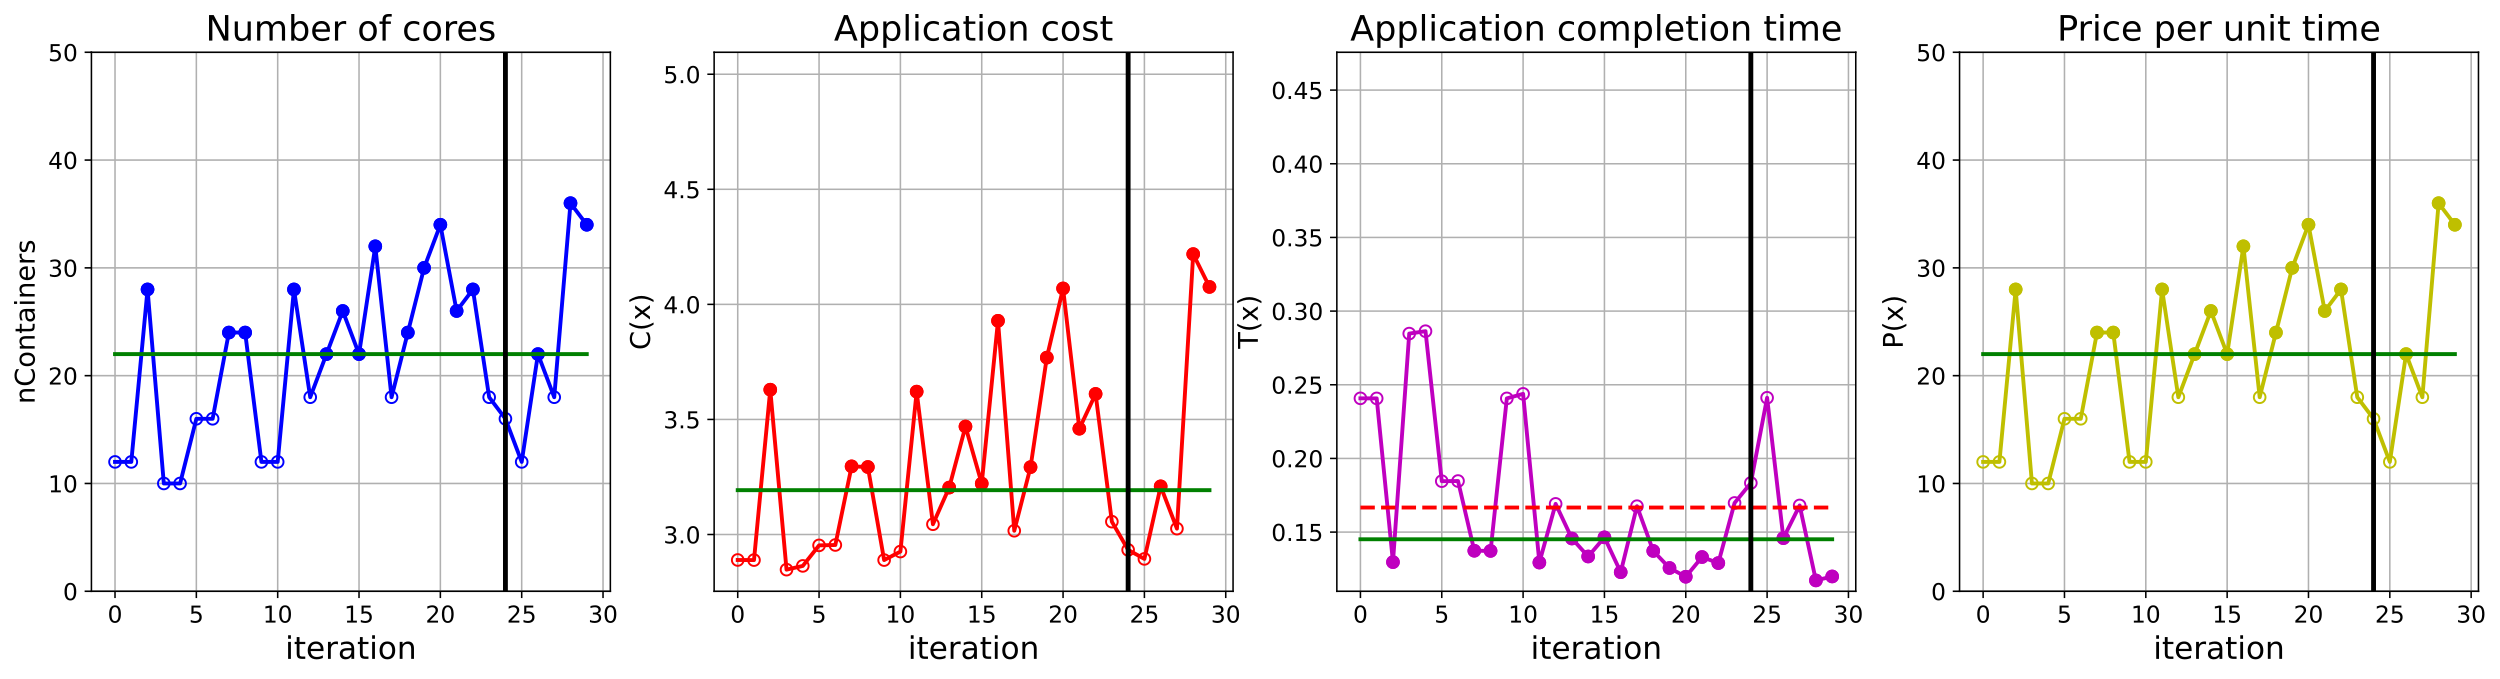 <?xml version="1.0" encoding="utf-8" standalone="no"?>
<!DOCTYPE svg PUBLIC "-//W3C//DTD SVG 1.1//EN"
  "http://www.w3.org/Graphics/SVG/1.1/DTD/svg11.dtd">
<!-- Created with matplotlib (https://matplotlib.org/) -->
<svg height="349.376pt" version="1.1" viewBox="0 0 1285.69 349.376" width="1285.69pt" xmlns="http://www.w3.org/2000/svg" xmlns:xlink="http://www.w3.org/1999/xlink">
 <defs>
  <style type="text/css">
*{stroke-linecap:butt;stroke-linejoin:round;}
  </style>
 </defs>
 <g id="figure_1">
  <g id="patch_1">
   <path d="M 0 349.376 
L 1285.69 349.376 
L 1285.69 0 
L 0 0 
z
" style="fill:#ffffff;"/>
  </g>
  <g id="axes_1">
   <g id="patch_2">
    <path d="M 47.019 304.077 
L 313.889 304.077 
L 313.889 26.877 
L 47.019 26.877 
z
" style="fill:#ffffff;"/>
   </g>
   <g id="matplotlib.axis_1">
    <g id="xtick_1">
     <g id="line2d_1">
      <path clip-path="url(#pb2d5b38aaf)" d="M 59.15 304.077 
L 59.15 26.877 
" style="fill:none;stroke:#b0b0b0;stroke-linecap:square;stroke-width:0.8;"/>
     </g>
     <g id="line2d_2">
      <defs>
       <path d="M 0 0 
L 0 3.5 
" id="m1c0932082a" style="stroke:#000000;stroke-width:0.8;"/>
      </defs>
      <g>
       <use style="stroke:#000000;stroke-width:0.8;" x="59.15" xlink:href="#m1c0932082a" y="304.077"/>
      </g>
     </g>
     <g id="text_1">
      <!-- 0 -->
      <defs>
       <path d="M 31.781 66.406 
Q 24.172 66.406 20.328 58.906 
Q 16.5 51.422 16.5 36.375 
Q 16.5 21.391 20.328 13.891 
Q 24.172 6.391 31.781 6.391 
Q 39.453 6.391 43.281 13.891 
Q 47.125 21.391 47.125 36.375 
Q 47.125 51.422 43.281 58.906 
Q 39.453 66.406 31.781 66.406 
z
M 31.781 74.219 
Q 44.047 74.219 50.516 64.516 
Q 56.984 54.828 56.984 36.375 
Q 56.984 17.969 50.516 8.266 
Q 44.047 -1.422 31.781 -1.422 
Q 19.531 -1.422 13.062 8.266 
Q 6.594 17.969 6.594 36.375 
Q 6.594 54.828 13.062 64.516 
Q 19.531 74.219 31.781 74.219 
z
" id="DejaVuSans-48"/>
      </defs>
      <g transform="translate(55.332 320.195)scale(0.12 -0.12)">
       <use xlink:href="#DejaVuSans-48"/>
      </g>
     </g>
    </g>
    <g id="xtick_2">
     <g id="line2d_3">
      <path clip-path="url(#pb2d5b38aaf)" d="M 100.979 304.077 
L 100.979 26.877 
" style="fill:none;stroke:#b0b0b0;stroke-linecap:square;stroke-width:0.8;"/>
     </g>
     <g id="line2d_4">
      <g>
       <use style="stroke:#000000;stroke-width:0.8;" x="100.979" xlink:href="#m1c0932082a" y="304.077"/>
      </g>
     </g>
     <g id="text_2">
      <!-- 5 -->
      <defs>
       <path d="M 10.797 72.906 
L 49.516 72.906 
L 49.516 64.594 
L 19.828 64.594 
L 19.828 46.734 
Q 21.969 47.469 24.109 47.828 
Q 26.266 48.188 28.422 48.188 
Q 40.625 48.188 47.75 41.5 
Q 54.891 34.812 54.891 23.391 
Q 54.891 11.625 47.562 5.094 
Q 40.234 -1.422 26.906 -1.422 
Q 22.312 -1.422 17.547 -0.641 
Q 12.797 0.141 7.719 1.703 
L 7.719 11.625 
Q 12.109 9.234 16.797 8.062 
Q 21.484 6.891 26.703 6.891 
Q 35.156 6.891 40.078 11.328 
Q 45.016 15.766 45.016 23.391 
Q 45.016 31 40.078 35.438 
Q 35.156 39.891 26.703 39.891 
Q 22.75 39.891 18.812 39.016 
Q 14.891 38.141 10.797 36.281 
z
" id="DejaVuSans-53"/>
      </defs>
      <g transform="translate(97.161 320.195)scale(0.12 -0.12)">
       <use xlink:href="#DejaVuSans-53"/>
      </g>
     </g>
    </g>
    <g id="xtick_3">
     <g id="line2d_5">
      <path clip-path="url(#pb2d5b38aaf)" d="M 142.808 304.077 
L 142.808 26.877 
" style="fill:none;stroke:#b0b0b0;stroke-linecap:square;stroke-width:0.8;"/>
     </g>
     <g id="line2d_6">
      <g>
       <use style="stroke:#000000;stroke-width:0.8;" x="142.808" xlink:href="#m1c0932082a" y="304.077"/>
      </g>
     </g>
     <g id="text_3">
      <!-- 10 -->
      <defs>
       <path d="M 12.406 8.297 
L 28.516 8.297 
L 28.516 63.922 
L 10.984 60.406 
L 10.984 69.391 
L 28.422 72.906 
L 38.281 72.906 
L 38.281 8.297 
L 54.391 8.297 
L 54.391 0 
L 12.406 0 
z
" id="DejaVuSans-49"/>
      </defs>
      <g transform="translate(135.173 320.195)scale(0.12 -0.12)">
       <use xlink:href="#DejaVuSans-49"/>
       <use x="63.623" xlink:href="#DejaVuSans-48"/>
      </g>
     </g>
    </g>
    <g id="xtick_4">
     <g id="line2d_7">
      <path clip-path="url(#pb2d5b38aaf)" d="M 184.637 304.077 
L 184.637 26.877 
" style="fill:none;stroke:#b0b0b0;stroke-linecap:square;stroke-width:0.8;"/>
     </g>
     <g id="line2d_8">
      <g>
       <use style="stroke:#000000;stroke-width:0.8;" x="184.637" xlink:href="#m1c0932082a" y="304.077"/>
      </g>
     </g>
     <g id="text_4">
      <!-- 15 -->
      <g transform="translate(177.002 320.195)scale(0.12 -0.12)">
       <use xlink:href="#DejaVuSans-49"/>
       <use x="63.623" xlink:href="#DejaVuSans-53"/>
      </g>
     </g>
    </g>
    <g id="xtick_5">
     <g id="line2d_9">
      <path clip-path="url(#pb2d5b38aaf)" d="M 226.466 304.077 
L 226.466 26.877 
" style="fill:none;stroke:#b0b0b0;stroke-linecap:square;stroke-width:0.8;"/>
     </g>
     <g id="line2d_10">
      <g>
       <use style="stroke:#000000;stroke-width:0.8;" x="226.466" xlink:href="#m1c0932082a" y="304.077"/>
      </g>
     </g>
     <g id="text_5">
      <!-- 20 -->
      <defs>
       <path d="M 19.188 8.297 
L 53.609 8.297 
L 53.609 0 
L 7.328 0 
L 7.328 8.297 
Q 12.938 14.109 22.625 23.891 
Q 32.328 33.688 34.812 36.531 
Q 39.547 41.844 41.422 45.531 
Q 43.312 49.219 43.312 52.781 
Q 43.312 58.594 39.234 62.25 
Q 35.156 65.922 28.609 65.922 
Q 23.969 65.922 18.812 64.312 
Q 13.672 62.703 7.812 59.422 
L 7.812 69.391 
Q 13.766 71.781 18.938 73 
Q 24.125 74.219 28.422 74.219 
Q 39.75 74.219 46.484 68.547 
Q 53.219 62.891 53.219 53.422 
Q 53.219 48.922 51.531 44.891 
Q 49.859 40.875 45.406 35.406 
Q 44.188 33.984 37.641 27.219 
Q 31.109 20.453 19.188 8.297 
z
" id="DejaVuSans-50"/>
      </defs>
      <g transform="translate(218.831 320.195)scale(0.12 -0.12)">
       <use xlink:href="#DejaVuSans-50"/>
       <use x="63.623" xlink:href="#DejaVuSans-48"/>
      </g>
     </g>
    </g>
    <g id="xtick_6">
     <g id="line2d_11">
      <path clip-path="url(#pb2d5b38aaf)" d="M 268.295 304.077 
L 268.295 26.877 
" style="fill:none;stroke:#b0b0b0;stroke-linecap:square;stroke-width:0.8;"/>
     </g>
     <g id="line2d_12">
      <g>
       <use style="stroke:#000000;stroke-width:0.8;" x="268.295" xlink:href="#m1c0932082a" y="304.077"/>
      </g>
     </g>
     <g id="text_6">
      <!-- 25 -->
      <g transform="translate(260.66 320.195)scale(0.12 -0.12)">
       <use xlink:href="#DejaVuSans-50"/>
       <use x="63.623" xlink:href="#DejaVuSans-53"/>
      </g>
     </g>
    </g>
    <g id="xtick_7">
     <g id="line2d_13">
      <path clip-path="url(#pb2d5b38aaf)" d="M 310.124 304.077 
L 310.124 26.877 
" style="fill:none;stroke:#b0b0b0;stroke-linecap:square;stroke-width:0.8;"/>
     </g>
     <g id="line2d_14">
      <g>
       <use style="stroke:#000000;stroke-width:0.8;" x="310.124" xlink:href="#m1c0932082a" y="304.077"/>
      </g>
     </g>
     <g id="text_7">
      <!-- 30 -->
      <defs>
       <path d="M 40.578 39.312 
Q 47.656 37.797 51.625 33 
Q 55.609 28.219 55.609 21.188 
Q 55.609 10.406 48.188 4.484 
Q 40.766 -1.422 27.094 -1.422 
Q 22.516 -1.422 17.656 -0.516 
Q 12.797 0.391 7.625 2.203 
L 7.625 11.719 
Q 11.719 9.328 16.594 8.109 
Q 21.484 6.891 26.812 6.891 
Q 36.078 6.891 40.938 10.547 
Q 45.797 14.203 45.797 21.188 
Q 45.797 27.641 41.281 31.266 
Q 36.766 34.906 28.719 34.906 
L 20.219 34.906 
L 20.219 43.016 
L 29.109 43.016 
Q 36.375 43.016 40.234 45.922 
Q 44.094 48.828 44.094 54.297 
Q 44.094 59.906 40.109 62.906 
Q 36.141 65.922 28.719 65.922 
Q 24.656 65.922 20.016 65.031 
Q 15.375 64.156 9.812 62.312 
L 9.812 71.094 
Q 15.438 72.656 20.344 73.438 
Q 25.25 74.219 29.594 74.219 
Q 40.828 74.219 47.359 69.109 
Q 53.906 64.016 53.906 55.328 
Q 53.906 49.266 50.438 45.094 
Q 46.969 40.922 40.578 39.312 
z
" id="DejaVuSans-51"/>
      </defs>
      <g transform="translate(302.489 320.195)scale(0.12 -0.12)">
       <use xlink:href="#DejaVuSans-51"/>
       <use x="63.623" xlink:href="#DejaVuSans-48"/>
      </g>
     </g>
    </g>
    <g id="text_8">
     <!-- iteration -->
     <defs>
      <path d="M 9.422 54.688 
L 18.406 54.688 
L 18.406 0 
L 9.422 0 
z
M 9.422 75.984 
L 18.406 75.984 
L 18.406 64.594 
L 9.422 64.594 
z
" id="DejaVuSans-105"/>
      <path d="M 18.312 70.219 
L 18.312 54.688 
L 36.812 54.688 
L 36.812 47.703 
L 18.312 47.703 
L 18.312 18.016 
Q 18.312 11.328 20.141 9.422 
Q 21.969 7.516 27.594 7.516 
L 36.812 7.516 
L 36.812 0 
L 27.594 0 
Q 17.188 0 13.234 3.875 
Q 9.281 7.766 9.281 18.016 
L 9.281 47.703 
L 2.688 47.703 
L 2.688 54.688 
L 9.281 54.688 
L 9.281 70.219 
z
" id="DejaVuSans-116"/>
      <path d="M 56.203 29.594 
L 56.203 25.203 
L 14.891 25.203 
Q 15.484 15.922 20.484 11.062 
Q 25.484 6.203 34.422 6.203 
Q 39.594 6.203 44.453 7.469 
Q 49.312 8.734 54.109 11.281 
L 54.109 2.781 
Q 49.266 0.734 44.188 -0.344 
Q 39.109 -1.422 33.891 -1.422 
Q 20.797 -1.422 13.156 6.188 
Q 5.516 13.812 5.516 26.812 
Q 5.516 40.234 12.766 48.109 
Q 20.016 56 32.328 56 
Q 43.359 56 49.781 48.891 
Q 56.203 41.797 56.203 29.594 
z
M 47.219 32.234 
Q 47.125 39.594 43.094 43.984 
Q 39.062 48.391 32.422 48.391 
Q 24.906 48.391 20.391 44.141 
Q 15.875 39.891 15.188 32.172 
z
" id="DejaVuSans-101"/>
      <path d="M 41.109 46.297 
Q 39.594 47.172 37.812 47.578 
Q 36.031 48 33.891 48 
Q 26.266 48 22.188 43.047 
Q 18.109 38.094 18.109 28.812 
L 18.109 0 
L 9.078 0 
L 9.078 54.688 
L 18.109 54.688 
L 18.109 46.188 
Q 20.953 51.172 25.484 53.578 
Q 30.031 56 36.531 56 
Q 37.453 56 38.578 55.875 
Q 39.703 55.766 41.062 55.516 
z
" id="DejaVuSans-114"/>
      <path d="M 34.281 27.484 
Q 23.391 27.484 19.188 25 
Q 14.984 22.516 14.984 16.5 
Q 14.984 11.719 18.141 8.906 
Q 21.297 6.109 26.703 6.109 
Q 34.188 6.109 38.703 11.406 
Q 43.219 16.703 43.219 25.484 
L 43.219 27.484 
z
M 52.203 31.203 
L 52.203 0 
L 43.219 0 
L 43.219 8.297 
Q 40.141 3.328 35.547 0.953 
Q 30.953 -1.422 24.312 -1.422 
Q 15.922 -1.422 10.953 3.297 
Q 6 8.016 6 15.922 
Q 6 25.141 12.172 29.828 
Q 18.359 34.516 30.609 34.516 
L 43.219 34.516 
L 43.219 35.406 
Q 43.219 41.609 39.141 45 
Q 35.062 48.391 27.688 48.391 
Q 23 48.391 18.547 47.266 
Q 14.109 46.141 10.016 43.891 
L 10.016 52.203 
Q 14.938 54.109 19.578 55.047 
Q 24.219 56 28.609 56 
Q 40.484 56 46.344 49.844 
Q 52.203 43.703 52.203 31.203 
z
" id="DejaVuSans-97"/>
      <path d="M 30.609 48.391 
Q 23.391 48.391 19.188 42.75 
Q 14.984 37.109 14.984 27.297 
Q 14.984 17.484 19.156 11.844 
Q 23.344 6.203 30.609 6.203 
Q 37.797 6.203 41.984 11.859 
Q 46.188 17.531 46.188 27.297 
Q 46.188 37.016 41.984 42.703 
Q 37.797 48.391 30.609 48.391 
z
M 30.609 56 
Q 42.328 56 49.016 48.375 
Q 55.719 40.766 55.719 27.297 
Q 55.719 13.875 49.016 6.219 
Q 42.328 -1.422 30.609 -1.422 
Q 18.844 -1.422 12.172 6.219 
Q 5.516 13.875 5.516 27.297 
Q 5.516 40.766 12.172 48.375 
Q 18.844 56 30.609 56 
z
" id="DejaVuSans-111"/>
      <path d="M 54.891 33.016 
L 54.891 0 
L 45.906 0 
L 45.906 32.719 
Q 45.906 40.484 42.875 44.328 
Q 39.844 48.188 33.797 48.188 
Q 26.516 48.188 22.312 43.547 
Q 18.109 38.922 18.109 30.906 
L 18.109 0 
L 9.078 0 
L 9.078 54.688 
L 18.109 54.688 
L 18.109 46.188 
Q 21.344 51.125 25.703 53.562 
Q 30.078 56 35.797 56 
Q 45.219 56 50.047 50.172 
Q 54.891 44.344 54.891 33.016 
z
" id="DejaVuSans-110"/>
     </defs>
     <g transform="translate(146.658 338.848)scale(0.16 -0.16)">
      <use xlink:href="#DejaVuSans-105"/>
      <use x="27.783" xlink:href="#DejaVuSans-116"/>
      <use x="66.992" xlink:href="#DejaVuSans-101"/>
      <use x="128.516" xlink:href="#DejaVuSans-114"/>
      <use x="169.629" xlink:href="#DejaVuSans-97"/>
      <use x="230.908" xlink:href="#DejaVuSans-116"/>
      <use x="270.117" xlink:href="#DejaVuSans-105"/>
      <use x="297.9" xlink:href="#DejaVuSans-111"/>
      <use x="359.082" xlink:href="#DejaVuSans-110"/>
     </g>
    </g>
   </g>
   <g id="matplotlib.axis_2">
    <g id="ytick_1">
     <g id="line2d_15">
      <path clip-path="url(#pb2d5b38aaf)" d="M 47.019 304.077 
L 313.889 304.077 
" style="fill:none;stroke:#b0b0b0;stroke-linecap:square;stroke-width:0.8;"/>
     </g>
     <g id="line2d_16">
      <defs>
       <path d="M 0 0 
L -3.5 0 
" id="m3670600707" style="stroke:#000000;stroke-width:0.8;"/>
      </defs>
      <g>
       <use style="stroke:#000000;stroke-width:0.8;" x="47.019" xlink:href="#m3670600707" y="304.077"/>
      </g>
     </g>
     <g id="text_9">
      <!-- 0 -->
      <g transform="translate(32.384 308.636)scale(0.12 -0.12)">
       <use xlink:href="#DejaVuSans-48"/>
      </g>
     </g>
    </g>
    <g id="ytick_2">
     <g id="line2d_17">
      <path clip-path="url(#pb2d5b38aaf)" d="M 47.019 248.637 
L 313.889 248.637 
" style="fill:none;stroke:#b0b0b0;stroke-linecap:square;stroke-width:0.8;"/>
     </g>
     <g id="line2d_18">
      <g>
       <use style="stroke:#000000;stroke-width:0.8;" x="47.019" xlink:href="#m3670600707" y="248.637"/>
      </g>
     </g>
     <g id="text_10">
      <!-- 10 -->
      <g transform="translate(24.749 253.196)scale(0.12 -0.12)">
       <use xlink:href="#DejaVuSans-49"/>
       <use x="63.623" xlink:href="#DejaVuSans-48"/>
      </g>
     </g>
    </g>
    <g id="ytick_3">
     <g id="line2d_19">
      <path clip-path="url(#pb2d5b38aaf)" d="M 47.019 193.197 
L 313.889 193.197 
" style="fill:none;stroke:#b0b0b0;stroke-linecap:square;stroke-width:0.8;"/>
     </g>
     <g id="line2d_20">
      <g>
       <use style="stroke:#000000;stroke-width:0.8;" x="47.019" xlink:href="#m3670600707" y="193.197"/>
      </g>
     </g>
     <g id="text_11">
      <!-- 20 -->
      <g transform="translate(24.749 197.756)scale(0.12 -0.12)">
       <use xlink:href="#DejaVuSans-50"/>
       <use x="63.623" xlink:href="#DejaVuSans-48"/>
      </g>
     </g>
    </g>
    <g id="ytick_4">
     <g id="line2d_21">
      <path clip-path="url(#pb2d5b38aaf)" d="M 47.019 137.757 
L 313.889 137.757 
" style="fill:none;stroke:#b0b0b0;stroke-linecap:square;stroke-width:0.8;"/>
     </g>
     <g id="line2d_22">
      <g>
       <use style="stroke:#000000;stroke-width:0.8;" x="47.019" xlink:href="#m3670600707" y="137.757"/>
      </g>
     </g>
     <g id="text_12">
      <!-- 30 -->
      <g transform="translate(24.749 142.316)scale(0.12 -0.12)">
       <use xlink:href="#DejaVuSans-51"/>
       <use x="63.623" xlink:href="#DejaVuSans-48"/>
      </g>
     </g>
    </g>
    <g id="ytick_5">
     <g id="line2d_23">
      <path clip-path="url(#pb2d5b38aaf)" d="M 47.019 82.317 
L 313.889 82.317 
" style="fill:none;stroke:#b0b0b0;stroke-linecap:square;stroke-width:0.8;"/>
     </g>
     <g id="line2d_24">
      <g>
       <use style="stroke:#000000;stroke-width:0.8;" x="47.019" xlink:href="#m3670600707" y="82.317"/>
      </g>
     </g>
     <g id="text_13">
      <!-- 40 -->
      <defs>
       <path d="M 37.797 64.312 
L 12.891 25.391 
L 37.797 25.391 
z
M 35.203 72.906 
L 47.609 72.906 
L 47.609 25.391 
L 58.016 25.391 
L 58.016 17.188 
L 47.609 17.188 
L 47.609 0 
L 37.797 0 
L 37.797 17.188 
L 4.891 17.188 
L 4.891 26.703 
z
" id="DejaVuSans-52"/>
      </defs>
      <g transform="translate(24.749 86.876)scale(0.12 -0.12)">
       <use xlink:href="#DejaVuSans-52"/>
       <use x="63.623" xlink:href="#DejaVuSans-48"/>
      </g>
     </g>
    </g>
    <g id="ytick_6">
     <g id="line2d_25">
      <path clip-path="url(#pb2d5b38aaf)" d="M 47.019 26.877 
L 313.889 26.877 
" style="fill:none;stroke:#b0b0b0;stroke-linecap:square;stroke-width:0.8;"/>
     </g>
     <g id="line2d_26">
      <g>
       <use style="stroke:#000000;stroke-width:0.8;" x="47.019" xlink:href="#m3670600707" y="26.877"/>
      </g>
     </g>
     <g id="text_14">
      <!-- 50 -->
      <g transform="translate(24.749 31.436)scale(0.12 -0.12)">
       <use xlink:href="#DejaVuSans-53"/>
       <use x="63.623" xlink:href="#DejaVuSans-48"/>
      </g>
     </g>
    </g>
    <g id="text_15">
     <!-- nContainers -->
     <defs>
      <path d="M 64.406 67.281 
L 64.406 56.891 
Q 59.422 61.531 53.781 63.812 
Q 48.141 66.109 41.797 66.109 
Q 29.297 66.109 22.656 58.469 
Q 16.016 50.828 16.016 36.375 
Q 16.016 21.969 22.656 14.328 
Q 29.297 6.688 41.797 6.688 
Q 48.141 6.688 53.781 8.984 
Q 59.422 11.281 64.406 15.922 
L 64.406 5.609 
Q 59.234 2.094 53.438 0.328 
Q 47.656 -1.422 41.219 -1.422 
Q 24.656 -1.422 15.125 8.703 
Q 5.609 18.844 5.609 36.375 
Q 5.609 53.953 15.125 64.078 
Q 24.656 74.219 41.219 74.219 
Q 47.75 74.219 53.531 72.484 
Q 59.328 70.75 64.406 67.281 
z
" id="DejaVuSans-67"/>
      <path d="M 44.281 53.078 
L 44.281 44.578 
Q 40.484 46.531 36.375 47.5 
Q 32.281 48.484 27.875 48.484 
Q 21.188 48.484 17.844 46.438 
Q 14.5 44.391 14.5 40.281 
Q 14.5 37.156 16.891 35.375 
Q 19.281 33.594 26.516 31.984 
L 29.594 31.297 
Q 39.156 29.25 43.188 25.516 
Q 47.219 21.781 47.219 15.094 
Q 47.219 7.469 41.188 3.016 
Q 35.156 -1.422 24.609 -1.422 
Q 20.219 -1.422 15.453 -0.562 
Q 10.688 0.297 5.422 2 
L 5.422 11.281 
Q 10.406 8.688 15.234 7.391 
Q 20.062 6.109 24.812 6.109 
Q 31.156 6.109 34.562 8.281 
Q 37.984 10.453 37.984 14.406 
Q 37.984 18.062 35.516 20.016 
Q 33.062 21.969 24.703 23.781 
L 21.578 24.516 
Q 13.234 26.266 9.516 29.906 
Q 5.812 33.547 5.812 39.891 
Q 5.812 47.609 11.281 51.797 
Q 16.75 56 26.812 56 
Q 31.781 56 36.172 55.266 
Q 40.578 54.547 44.281 53.078 
z
" id="DejaVuSans-115"/>
     </defs>
     <g transform="translate(17.838 207.767)rotate(-90)scale(0.14 -0.14)">
      <use xlink:href="#DejaVuSans-110"/>
      <use x="63.379" xlink:href="#DejaVuSans-67"/>
      <use x="133.203" xlink:href="#DejaVuSans-111"/>
      <use x="194.385" xlink:href="#DejaVuSans-110"/>
      <use x="257.764" xlink:href="#DejaVuSans-116"/>
      <use x="296.973" xlink:href="#DejaVuSans-97"/>
      <use x="358.252" xlink:href="#DejaVuSans-105"/>
      <use x="386.035" xlink:href="#DejaVuSans-110"/>
      <use x="449.414" xlink:href="#DejaVuSans-101"/>
      <use x="510.938" xlink:href="#DejaVuSans-114"/>
      <use x="552.051" xlink:href="#DejaVuSans-115"/>
     </g>
    </g>
   </g>
   <g id="line2d_27">
    <path clip-path="url(#pb2d5b38aaf)" d="M 59.15 237.549 
L 67.516 237.549 
L 75.881 148.845 
L 84.247 248.637 
L 92.613 248.637 
L 100.979 215.373 
L 109.345 215.373 
L 117.711 171.021 
L 126.076 171.021 
L 134.442 237.549 
L 142.808 237.549 
L 151.174 148.845 
L 159.54 204.285 
L 167.905 182.109 
L 176.271 159.933 
L 184.637 182.109 
L 193.003 126.669 
L 201.369 204.285 
L 209.735 171.021 
L 218.1 137.757 
L 226.466 115.581 
L 234.832 159.933 
L 243.198 148.845 
L 251.564 204.285 
L 259.929 215.373 
L 268.295 237.549 
L 276.661 182.109 
L 285.027 204.285 
L 293.393 104.493 
L 301.759 115.581 
" style="fill:none;stroke:#0000ff;stroke-linecap:square;stroke-width:2;"/>
    <defs>
     <path d="M 0 3 
C 0.796 3 1.559 2.684 2.121 2.121 
C 2.684 1.559 3 0.796 3 0 
C 3 -0.796 2.684 -1.559 2.121 -2.121 
C 1.559 -2.684 0.796 -3 0 -3 
C -0.796 -3 -1.559 -2.684 -2.121 -2.121 
C -2.684 -1.559 -3 -0.796 -3 0 
C -3 0.796 -2.684 1.559 -2.121 2.121 
C -1.559 2.684 -0.796 3 0 3 
z
" id="m27c47ffffb" style="stroke:#0000ff;"/>
    </defs>
    <g clip-path="url(#pb2d5b38aaf)">
     <use style="fill-opacity:0;stroke:#0000ff;" x="59.15" xlink:href="#m27c47ffffb" y="237.549"/>
     <use style="fill-opacity:0;stroke:#0000ff;" x="67.516" xlink:href="#m27c47ffffb" y="237.549"/>
     <use style="fill-opacity:0;stroke:#0000ff;" x="75.881" xlink:href="#m27c47ffffb" y="148.845"/>
     <use style="fill-opacity:0;stroke:#0000ff;" x="84.247" xlink:href="#m27c47ffffb" y="248.637"/>
     <use style="fill-opacity:0;stroke:#0000ff;" x="92.613" xlink:href="#m27c47ffffb" y="248.637"/>
     <use style="fill-opacity:0;stroke:#0000ff;" x="100.979" xlink:href="#m27c47ffffb" y="215.373"/>
     <use style="fill-opacity:0;stroke:#0000ff;" x="109.345" xlink:href="#m27c47ffffb" y="215.373"/>
     <use style="fill-opacity:0;stroke:#0000ff;" x="117.711" xlink:href="#m27c47ffffb" y="171.021"/>
     <use style="fill-opacity:0;stroke:#0000ff;" x="126.076" xlink:href="#m27c47ffffb" y="171.021"/>
     <use style="fill-opacity:0;stroke:#0000ff;" x="134.442" xlink:href="#m27c47ffffb" y="237.549"/>
     <use style="fill-opacity:0;stroke:#0000ff;" x="142.808" xlink:href="#m27c47ffffb" y="237.549"/>
     <use style="fill-opacity:0;stroke:#0000ff;" x="151.174" xlink:href="#m27c47ffffb" y="148.845"/>
     <use style="fill-opacity:0;stroke:#0000ff;" x="159.54" xlink:href="#m27c47ffffb" y="204.285"/>
     <use style="fill-opacity:0;stroke:#0000ff;" x="167.905" xlink:href="#m27c47ffffb" y="182.109"/>
     <use style="fill-opacity:0;stroke:#0000ff;" x="176.271" xlink:href="#m27c47ffffb" y="159.933"/>
     <use style="fill-opacity:0;stroke:#0000ff;" x="184.637" xlink:href="#m27c47ffffb" y="182.109"/>
     <use style="fill-opacity:0;stroke:#0000ff;" x="193.003" xlink:href="#m27c47ffffb" y="126.669"/>
     <use style="fill-opacity:0;stroke:#0000ff;" x="201.369" xlink:href="#m27c47ffffb" y="204.285"/>
     <use style="fill-opacity:0;stroke:#0000ff;" x="209.735" xlink:href="#m27c47ffffb" y="171.021"/>
     <use style="fill-opacity:0;stroke:#0000ff;" x="218.1" xlink:href="#m27c47ffffb" y="137.757"/>
     <use style="fill-opacity:0;stroke:#0000ff;" x="226.466" xlink:href="#m27c47ffffb" y="115.581"/>
     <use style="fill-opacity:0;stroke:#0000ff;" x="234.832" xlink:href="#m27c47ffffb" y="159.933"/>
     <use style="fill-opacity:0;stroke:#0000ff;" x="243.198" xlink:href="#m27c47ffffb" y="148.845"/>
     <use style="fill-opacity:0;stroke:#0000ff;" x="251.564" xlink:href="#m27c47ffffb" y="204.285"/>
     <use style="fill-opacity:0;stroke:#0000ff;" x="259.929" xlink:href="#m27c47ffffb" y="215.373"/>
     <use style="fill-opacity:0;stroke:#0000ff;" x="268.295" xlink:href="#m27c47ffffb" y="237.549"/>
     <use style="fill-opacity:0;stroke:#0000ff;" x="276.661" xlink:href="#m27c47ffffb" y="182.109"/>
     <use style="fill-opacity:0;stroke:#0000ff;" x="285.027" xlink:href="#m27c47ffffb" y="204.285"/>
     <use style="fill-opacity:0;stroke:#0000ff;" x="293.393" xlink:href="#m27c47ffffb" y="104.493"/>
     <use style="fill-opacity:0;stroke:#0000ff;" x="301.759" xlink:href="#m27c47ffffb" y="115.581"/>
    </g>
   </g>
   <g id="line2d_28">
    <defs>
     <path d="M 0 3 
C 0.796 3 1.559 2.684 2.121 2.121 
C 2.684 1.559 3 0.796 3 0 
C 3 -0.796 2.684 -1.559 2.121 -2.121 
C 1.559 -2.684 0.796 -3 0 -3 
C -0.796 -3 -1.559 -2.684 -2.121 -2.121 
C -2.684 -1.559 -3 -0.796 -3 0 
C -3 0.796 -2.684 1.559 -2.121 2.121 
C -1.559 2.684 -0.796 3 0 3 
z
" id="m650230438e" style="stroke:#0000ff;"/>
    </defs>
    <g clip-path="url(#pb2d5b38aaf)">
     <use style="fill:#0000ff;stroke:#0000ff;" x="75.881" xlink:href="#m650230438e" y="148.845"/>
    </g>
   </g>
   <g id="line2d_29">
    <g clip-path="url(#pb2d5b38aaf)">
     <use style="fill:#0000ff;stroke:#0000ff;" x="117.711" xlink:href="#m650230438e" y="171.021"/>
    </g>
   </g>
   <g id="line2d_30">
    <g clip-path="url(#pb2d5b38aaf)">
     <use style="fill:#0000ff;stroke:#0000ff;" x="126.076" xlink:href="#m650230438e" y="171.021"/>
    </g>
   </g>
   <g id="line2d_31">
    <g clip-path="url(#pb2d5b38aaf)">
     <use style="fill:#0000ff;stroke:#0000ff;" x="151.174" xlink:href="#m650230438e" y="148.845"/>
    </g>
   </g>
   <g id="line2d_32">
    <g clip-path="url(#pb2d5b38aaf)">
     <use style="fill:#0000ff;stroke:#0000ff;" x="167.905" xlink:href="#m650230438e" y="182.109"/>
    </g>
   </g>
   <g id="line2d_33">
    <g clip-path="url(#pb2d5b38aaf)">
     <use style="fill:#0000ff;stroke:#0000ff;" x="176.271" xlink:href="#m650230438e" y="159.933"/>
    </g>
   </g>
   <g id="line2d_34">
    <g clip-path="url(#pb2d5b38aaf)">
     <use style="fill:#0000ff;stroke:#0000ff;" x="184.637" xlink:href="#m650230438e" y="182.109"/>
    </g>
   </g>
   <g id="line2d_35">
    <g clip-path="url(#pb2d5b38aaf)">
     <use style="fill:#0000ff;stroke:#0000ff;" x="193.003" xlink:href="#m650230438e" y="126.669"/>
    </g>
   </g>
   <g id="line2d_36">
    <g clip-path="url(#pb2d5b38aaf)">
     <use style="fill:#0000ff;stroke:#0000ff;" x="209.735" xlink:href="#m650230438e" y="171.021"/>
    </g>
   </g>
   <g id="line2d_37">
    <g clip-path="url(#pb2d5b38aaf)">
     <use style="fill:#0000ff;stroke:#0000ff;" x="218.1" xlink:href="#m650230438e" y="137.757"/>
    </g>
   </g>
   <g id="line2d_38">
    <g clip-path="url(#pb2d5b38aaf)">
     <use style="fill:#0000ff;stroke:#0000ff;" x="226.466" xlink:href="#m650230438e" y="115.581"/>
    </g>
   </g>
   <g id="line2d_39">
    <g clip-path="url(#pb2d5b38aaf)">
     <use style="fill:#0000ff;stroke:#0000ff;" x="234.832" xlink:href="#m650230438e" y="159.933"/>
    </g>
   </g>
   <g id="line2d_40">
    <g clip-path="url(#pb2d5b38aaf)">
     <use style="fill:#0000ff;stroke:#0000ff;" x="243.198" xlink:href="#m650230438e" y="148.845"/>
    </g>
   </g>
   <g id="line2d_41">
    <g clip-path="url(#pb2d5b38aaf)">
     <use style="fill:#0000ff;stroke:#0000ff;" x="276.661" xlink:href="#m650230438e" y="182.109"/>
    </g>
   </g>
   <g id="line2d_42">
    <g clip-path="url(#pb2d5b38aaf)">
     <use style="fill:#0000ff;stroke:#0000ff;" x="293.393" xlink:href="#m650230438e" y="104.493"/>
    </g>
   </g>
   <g id="line2d_43">
    <g clip-path="url(#pb2d5b38aaf)">
     <use style="fill:#0000ff;stroke:#0000ff;" x="301.759" xlink:href="#m650230438e" y="115.581"/>
    </g>
   </g>
   <g id="line2d_44">
    <path clip-path="url(#pb2d5b38aaf)" d="M 59.15 182.109 
L 67.516 182.109 
L 75.881 182.109 
L 84.247 182.109 
L 92.613 182.109 
L 100.979 182.109 
L 109.345 182.109 
L 117.711 182.109 
L 126.076 182.109 
L 134.442 182.109 
L 142.808 182.109 
L 151.174 182.109 
L 159.54 182.109 
L 167.905 182.109 
L 176.271 182.109 
L 184.637 182.109 
L 193.003 182.109 
L 201.369 182.109 
L 209.735 182.109 
L 218.1 182.109 
L 226.466 182.109 
L 234.832 182.109 
L 243.198 182.109 
L 251.564 182.109 
L 259.929 182.109 
L 268.295 182.109 
L 276.661 182.109 
L 285.027 182.109 
L 293.393 182.109 
L 301.759 182.109 
" style="fill:none;stroke:#008000;stroke-linecap:square;stroke-width:2;"/>
   </g>
   <g id="line2d_45">
    <path clip-path="url(#pb2d5b38aaf)" d="M 259.929 304.077 
L 259.929 26.877 
" style="fill:none;stroke:#000000;stroke-linecap:square;stroke-width:2.5;"/>
   </g>
   <g id="patch_3">
    <path d="M 47.019 304.077 
L 47.019 26.877 
" style="fill:none;stroke:#000000;stroke-linecap:square;stroke-linejoin:miter;stroke-width:0.8;"/>
   </g>
   <g id="patch_4">
    <path d="M 313.889 304.077 
L 313.889 26.877 
" style="fill:none;stroke:#000000;stroke-linecap:square;stroke-linejoin:miter;stroke-width:0.8;"/>
   </g>
   <g id="patch_5">
    <path d="M 47.019 304.077 
L 313.889 304.077 
" style="fill:none;stroke:#000000;stroke-linecap:square;stroke-linejoin:miter;stroke-width:0.8;"/>
   </g>
   <g id="patch_6">
    <path d="M 47.019 26.877 
L 313.889 26.877 
" style="fill:none;stroke:#000000;stroke-linecap:square;stroke-linejoin:miter;stroke-width:0.8;"/>
   </g>
   <g id="text_16">
    <!-- Number of cores -->
    <defs>
     <path d="M 9.812 72.906 
L 23.094 72.906 
L 55.422 11.922 
L 55.422 72.906 
L 64.984 72.906 
L 64.984 0 
L 51.703 0 
L 19.391 60.984 
L 19.391 0 
L 9.812 0 
z
" id="DejaVuSans-78"/>
     <path d="M 8.5 21.578 
L 8.5 54.688 
L 17.484 54.688 
L 17.484 21.922 
Q 17.484 14.156 20.5 10.266 
Q 23.531 6.391 29.594 6.391 
Q 36.859 6.391 41.078 11.031 
Q 45.312 15.672 45.312 23.688 
L 45.312 54.688 
L 54.297 54.688 
L 54.297 0 
L 45.312 0 
L 45.312 8.406 
Q 42.047 3.422 37.719 1 
Q 33.406 -1.422 27.688 -1.422 
Q 18.266 -1.422 13.375 4.438 
Q 8.5 10.297 8.5 21.578 
z
M 31.109 56 
z
" id="DejaVuSans-117"/>
     <path d="M 52 44.188 
Q 55.375 50.25 60.062 53.125 
Q 64.75 56 71.094 56 
Q 79.641 56 84.281 50.016 
Q 88.922 44.047 88.922 33.016 
L 88.922 0 
L 79.891 0 
L 79.891 32.719 
Q 79.891 40.578 77.094 44.375 
Q 74.312 48.188 68.609 48.188 
Q 61.625 48.188 57.562 43.547 
Q 53.516 38.922 53.516 30.906 
L 53.516 0 
L 44.484 0 
L 44.484 32.719 
Q 44.484 40.625 41.703 44.406 
Q 38.922 48.188 33.109 48.188 
Q 26.219 48.188 22.156 43.531 
Q 18.109 38.875 18.109 30.906 
L 18.109 0 
L 9.078 0 
L 9.078 54.688 
L 18.109 54.688 
L 18.109 46.188 
Q 21.188 51.219 25.484 53.609 
Q 29.781 56 35.688 56 
Q 41.656 56 45.828 52.969 
Q 50 49.953 52 44.188 
z
" id="DejaVuSans-109"/>
     <path d="M 48.688 27.297 
Q 48.688 37.203 44.609 42.844 
Q 40.531 48.484 33.406 48.484 
Q 26.266 48.484 22.188 42.844 
Q 18.109 37.203 18.109 27.297 
Q 18.109 17.391 22.188 11.75 
Q 26.266 6.109 33.406 6.109 
Q 40.531 6.109 44.609 11.75 
Q 48.688 17.391 48.688 27.297 
z
M 18.109 46.391 
Q 20.953 51.266 25.266 53.625 
Q 29.594 56 35.594 56 
Q 45.562 56 51.781 48.094 
Q 58.016 40.188 58.016 27.297 
Q 58.016 14.406 51.781 6.484 
Q 45.562 -1.422 35.594 -1.422 
Q 29.594 -1.422 25.266 0.953 
Q 20.953 3.328 18.109 8.203 
L 18.109 0 
L 9.078 0 
L 9.078 75.984 
L 18.109 75.984 
z
" id="DejaVuSans-98"/>
     <path id="DejaVuSans-32"/>
     <path d="M 37.109 75.984 
L 37.109 68.5 
L 28.516 68.5 
Q 23.688 68.5 21.797 66.547 
Q 19.922 64.594 19.922 59.516 
L 19.922 54.688 
L 34.719 54.688 
L 34.719 47.703 
L 19.922 47.703 
L 19.922 0 
L 10.891 0 
L 10.891 47.703 
L 2.297 47.703 
L 2.297 54.688 
L 10.891 54.688 
L 10.891 58.5 
Q 10.891 67.625 15.141 71.797 
Q 19.391 75.984 28.609 75.984 
z
" id="DejaVuSans-102"/>
     <path d="M 48.781 52.594 
L 48.781 44.188 
Q 44.969 46.297 41.141 47.344 
Q 37.312 48.391 33.406 48.391 
Q 24.656 48.391 19.812 42.844 
Q 14.984 37.312 14.984 27.297 
Q 14.984 17.281 19.812 11.734 
Q 24.656 6.203 33.406 6.203 
Q 37.312 6.203 41.141 7.25 
Q 44.969 8.297 48.781 10.406 
L 48.781 2.094 
Q 45.016 0.344 40.984 -0.531 
Q 36.969 -1.422 32.422 -1.422 
Q 20.062 -1.422 12.781 6.344 
Q 5.516 14.109 5.516 27.297 
Q 5.516 40.672 12.859 48.328 
Q 20.219 56 33.016 56 
Q 37.156 56 41.109 55.141 
Q 45.062 54.297 48.781 52.594 
z
" id="DejaVuSans-99"/>
    </defs>
    <g transform="translate(105.725 20.877)scale(0.18 -0.18)">
     <use xlink:href="#DejaVuSans-78"/>
     <use x="74.805" xlink:href="#DejaVuSans-117"/>
     <use x="138.184" xlink:href="#DejaVuSans-109"/>
     <use x="235.596" xlink:href="#DejaVuSans-98"/>
     <use x="299.072" xlink:href="#DejaVuSans-101"/>
     <use x="360.596" xlink:href="#DejaVuSans-114"/>
     <use x="401.709" xlink:href="#DejaVuSans-32"/>
     <use x="433.496" xlink:href="#DejaVuSans-111"/>
     <use x="494.678" xlink:href="#DejaVuSans-102"/>
     <use x="529.883" xlink:href="#DejaVuSans-32"/>
     <use x="561.67" xlink:href="#DejaVuSans-99"/>
     <use x="616.65" xlink:href="#DejaVuSans-111"/>
     <use x="677.832" xlink:href="#DejaVuSans-114"/>
     <use x="716.695" xlink:href="#DejaVuSans-101"/>
     <use x="778.219" xlink:href="#DejaVuSans-115"/>
    </g>
   </g>
  </g>
  <g id="axes_2">
   <g id="patch_7">
    <path d="M 367.263 304.077 
L 634.132 304.077 
L 634.132 26.877 
L 367.263 26.877 
z
" style="fill:#ffffff;"/>
   </g>
   <g id="matplotlib.axis_3">
    <g id="xtick_8">
     <g id="line2d_46">
      <path clip-path="url(#p8c9ef9f4cd)" d="M 379.393 304.077 
L 379.393 26.877 
" style="fill:none;stroke:#b0b0b0;stroke-linecap:square;stroke-width:0.8;"/>
     </g>
     <g id="line2d_47">
      <g>
       <use style="stroke:#000000;stroke-width:0.8;" x="379.393" xlink:href="#m1c0932082a" y="304.077"/>
      </g>
     </g>
     <g id="text_17">
      <!-- 0 -->
      <g transform="translate(375.576 320.195)scale(0.12 -0.12)">
       <use xlink:href="#DejaVuSans-48"/>
      </g>
     </g>
    </g>
    <g id="xtick_9">
     <g id="line2d_48">
      <path clip-path="url(#p8c9ef9f4cd)" d="M 421.222 304.077 
L 421.222 26.877 
" style="fill:none;stroke:#b0b0b0;stroke-linecap:square;stroke-width:0.8;"/>
     </g>
     <g id="line2d_49">
      <g>
       <use style="stroke:#000000;stroke-width:0.8;" x="421.222" xlink:href="#m1c0932082a" y="304.077"/>
      </g>
     </g>
     <g id="text_18">
      <!-- 5 -->
      <g transform="translate(417.405 320.195)scale(0.12 -0.12)">
       <use xlink:href="#DejaVuSans-53"/>
      </g>
     </g>
    </g>
    <g id="xtick_10">
     <g id="line2d_50">
      <path clip-path="url(#p8c9ef9f4cd)" d="M 463.051 304.077 
L 463.051 26.877 
" style="fill:none;stroke:#b0b0b0;stroke-linecap:square;stroke-width:0.8;"/>
     </g>
     <g id="line2d_51">
      <g>
       <use style="stroke:#000000;stroke-width:0.8;" x="463.051" xlink:href="#m1c0932082a" y="304.077"/>
      </g>
     </g>
     <g id="text_19">
      <!-- 10 -->
      <g transform="translate(455.416 320.195)scale(0.12 -0.12)">
       <use xlink:href="#DejaVuSans-49"/>
       <use x="63.623" xlink:href="#DejaVuSans-48"/>
      </g>
     </g>
    </g>
    <g id="xtick_11">
     <g id="line2d_52">
      <path clip-path="url(#p8c9ef9f4cd)" d="M 504.881 304.077 
L 504.881 26.877 
" style="fill:none;stroke:#b0b0b0;stroke-linecap:square;stroke-width:0.8;"/>
     </g>
     <g id="line2d_53">
      <g>
       <use style="stroke:#000000;stroke-width:0.8;" x="504.881" xlink:href="#m1c0932082a" y="304.077"/>
      </g>
     </g>
     <g id="text_20">
      <!-- 15 -->
      <g transform="translate(497.246 320.195)scale(0.12 -0.12)">
       <use xlink:href="#DejaVuSans-49"/>
       <use x="63.623" xlink:href="#DejaVuSans-53"/>
      </g>
     </g>
    </g>
    <g id="xtick_12">
     <g id="line2d_54">
      <path clip-path="url(#p8c9ef9f4cd)" d="M 546.71 304.077 
L 546.71 26.877 
" style="fill:none;stroke:#b0b0b0;stroke-linecap:square;stroke-width:0.8;"/>
     </g>
     <g id="line2d_55">
      <g>
       <use style="stroke:#000000;stroke-width:0.8;" x="546.71" xlink:href="#m1c0932082a" y="304.077"/>
      </g>
     </g>
     <g id="text_21">
      <!-- 20 -->
      <g transform="translate(539.075 320.195)scale(0.12 -0.12)">
       <use xlink:href="#DejaVuSans-50"/>
       <use x="63.623" xlink:href="#DejaVuSans-48"/>
      </g>
     </g>
    </g>
    <g id="xtick_13">
     <g id="line2d_56">
      <path clip-path="url(#p8c9ef9f4cd)" d="M 588.539 304.077 
L 588.539 26.877 
" style="fill:none;stroke:#b0b0b0;stroke-linecap:square;stroke-width:0.8;"/>
     </g>
     <g id="line2d_57">
      <g>
       <use style="stroke:#000000;stroke-width:0.8;" x="588.539" xlink:href="#m1c0932082a" y="304.077"/>
      </g>
     </g>
     <g id="text_22">
      <!-- 25 -->
      <g transform="translate(580.904 320.195)scale(0.12 -0.12)">
       <use xlink:href="#DejaVuSans-50"/>
       <use x="63.623" xlink:href="#DejaVuSans-53"/>
      </g>
     </g>
    </g>
    <g id="xtick_14">
     <g id="line2d_58">
      <path clip-path="url(#p8c9ef9f4cd)" d="M 630.368 304.077 
L 630.368 26.877 
" style="fill:none;stroke:#b0b0b0;stroke-linecap:square;stroke-width:0.8;"/>
     </g>
     <g id="line2d_59">
      <g>
       <use style="stroke:#000000;stroke-width:0.8;" x="630.368" xlink:href="#m1c0932082a" y="304.077"/>
      </g>
     </g>
     <g id="text_23">
      <!-- 30 -->
      <g transform="translate(622.733 320.195)scale(0.12 -0.12)">
       <use xlink:href="#DejaVuSans-51"/>
       <use x="63.623" xlink:href="#DejaVuSans-48"/>
      </g>
     </g>
    </g>
    <g id="text_24">
     <!-- iteration -->
     <g transform="translate(466.901 338.848)scale(0.16 -0.16)">
      <use xlink:href="#DejaVuSans-105"/>
      <use x="27.783" xlink:href="#DejaVuSans-116"/>
      <use x="66.992" xlink:href="#DejaVuSans-101"/>
      <use x="128.516" xlink:href="#DejaVuSans-114"/>
      <use x="169.629" xlink:href="#DejaVuSans-97"/>
      <use x="230.908" xlink:href="#DejaVuSans-116"/>
      <use x="270.117" xlink:href="#DejaVuSans-105"/>
      <use x="297.9" xlink:href="#DejaVuSans-111"/>
      <use x="359.082" xlink:href="#DejaVuSans-110"/>
     </g>
    </g>
   </g>
   <g id="matplotlib.axis_4">
    <g id="ytick_7">
     <g id="line2d_60">
      <path clip-path="url(#p8c9ef9f4cd)" d="M 367.263 274.891 
L 634.132 274.891 
" style="fill:none;stroke:#b0b0b0;stroke-linecap:square;stroke-width:0.8;"/>
     </g>
     <g id="line2d_61">
      <g>
       <use style="stroke:#000000;stroke-width:0.8;" x="367.263" xlink:href="#m3670600707" y="274.891"/>
      </g>
     </g>
     <g id="text_25">
      <!-- 3.0 -->
      <defs>
       <path d="M 10.688 12.406 
L 21 12.406 
L 21 0 
L 10.688 0 
z
" id="DejaVuSans-46"/>
      </defs>
      <g transform="translate(341.179 279.45)scale(0.12 -0.12)">
       <use xlink:href="#DejaVuSans-51"/>
       <use x="63.623" xlink:href="#DejaVuSans-46"/>
       <use x="95.41" xlink:href="#DejaVuSans-48"/>
      </g>
     </g>
    </g>
    <g id="ytick_8">
     <g id="line2d_62">
      <path clip-path="url(#p8c9ef9f4cd)" d="M 367.263 215.715 
L 634.132 215.715 
" style="fill:none;stroke:#b0b0b0;stroke-linecap:square;stroke-width:0.8;"/>
     </g>
     <g id="line2d_63">
      <g>
       <use style="stroke:#000000;stroke-width:0.8;" x="367.263" xlink:href="#m3670600707" y="215.715"/>
      </g>
     </g>
     <g id="text_26">
      <!-- 3.5 -->
      <g transform="translate(341.179 220.274)scale(0.12 -0.12)">
       <use xlink:href="#DejaVuSans-51"/>
       <use x="63.623" xlink:href="#DejaVuSans-46"/>
       <use x="95.41" xlink:href="#DejaVuSans-53"/>
      </g>
     </g>
    </g>
    <g id="ytick_9">
     <g id="line2d_64">
      <path clip-path="url(#p8c9ef9f4cd)" d="M 367.263 156.539 
L 634.132 156.539 
" style="fill:none;stroke:#b0b0b0;stroke-linecap:square;stroke-width:0.8;"/>
     </g>
     <g id="line2d_65">
      <g>
       <use style="stroke:#000000;stroke-width:0.8;" x="367.263" xlink:href="#m3670600707" y="156.539"/>
      </g>
     </g>
     <g id="text_27">
      <!-- 4.0 -->
      <g transform="translate(341.179 161.098)scale(0.12 -0.12)">
       <use xlink:href="#DejaVuSans-52"/>
       <use x="63.623" xlink:href="#DejaVuSans-46"/>
       <use x="95.41" xlink:href="#DejaVuSans-48"/>
      </g>
     </g>
    </g>
    <g id="ytick_10">
     <g id="line2d_66">
      <path clip-path="url(#p8c9ef9f4cd)" d="M 367.263 97.363 
L 634.132 97.363 
" style="fill:none;stroke:#b0b0b0;stroke-linecap:square;stroke-width:0.8;"/>
     </g>
     <g id="line2d_67">
      <g>
       <use style="stroke:#000000;stroke-width:0.8;" x="367.263" xlink:href="#m3670600707" y="97.363"/>
      </g>
     </g>
     <g id="text_28">
      <!-- 4.5 -->
      <g transform="translate(341.179 101.922)scale(0.12 -0.12)">
       <use xlink:href="#DejaVuSans-52"/>
       <use x="63.623" xlink:href="#DejaVuSans-46"/>
       <use x="95.41" xlink:href="#DejaVuSans-53"/>
      </g>
     </g>
    </g>
    <g id="ytick_11">
     <g id="line2d_68">
      <path clip-path="url(#p8c9ef9f4cd)" d="M 367.263 38.187 
L 634.132 38.187 
" style="fill:none;stroke:#b0b0b0;stroke-linecap:square;stroke-width:0.8;"/>
     </g>
     <g id="line2d_69">
      <g>
       <use style="stroke:#000000;stroke-width:0.8;" x="367.263" xlink:href="#m3670600707" y="38.187"/>
      </g>
     </g>
     <g id="text_29">
      <!-- 5.0 -->
      <g transform="translate(341.179 42.746)scale(0.12 -0.12)">
       <use xlink:href="#DejaVuSans-53"/>
       <use x="63.623" xlink:href="#DejaVuSans-46"/>
       <use x="95.41" xlink:href="#DejaVuSans-48"/>
      </g>
     </g>
    </g>
    <g id="text_30">
     <!-- C(x) -->
     <defs>
      <path d="M 31 75.875 
Q 24.469 64.656 21.281 53.656 
Q 18.109 42.672 18.109 31.391 
Q 18.109 20.125 21.312 9.062 
Q 24.516 -2 31 -13.188 
L 23.188 -13.188 
Q 15.875 -1.703 12.234 9.375 
Q 8.594 20.453 8.594 31.391 
Q 8.594 42.281 12.203 53.312 
Q 15.828 64.359 23.188 75.875 
z
" id="DejaVuSans-40"/>
      <path d="M 54.891 54.688 
L 35.109 28.078 
L 55.906 0 
L 45.312 0 
L 29.391 21.484 
L 13.484 0 
L 2.875 0 
L 24.125 28.609 
L 4.688 54.688 
L 15.281 54.688 
L 29.781 35.203 
L 44.281 54.688 
z
" id="DejaVuSans-120"/>
      <path d="M 8.016 75.875 
L 15.828 75.875 
Q 23.141 64.359 26.781 53.312 
Q 30.422 42.281 30.422 31.391 
Q 30.422 20.453 26.781 9.375 
Q 23.141 -1.703 15.828 -13.188 
L 8.016 -13.188 
Q 14.5 -2 17.703 9.062 
Q 20.906 20.125 20.906 31.391 
Q 20.906 42.672 17.703 53.656 
Q 14.5 64.656 8.016 75.875 
z
" id="DejaVuSans-41"/>
     </defs>
     <g transform="translate(334.268 179.97)rotate(-90)scale(0.14 -0.14)">
      <use xlink:href="#DejaVuSans-67"/>
      <use x="69.824" xlink:href="#DejaVuSans-40"/>
      <use x="108.838" xlink:href="#DejaVuSans-120"/>
      <use x="168.018" xlink:href="#DejaVuSans-41"/>
     </g>
    </g>
   </g>
   <g id="line2d_70">
    <path clip-path="url(#p8c9ef9f4cd)" d="M 379.393 287.983 
L 387.759 288.041 
L 396.125 200.403 
L 404.491 292.958 
L 412.857 291.033 
L 421.222 280.476 
L 429.588 280.276 
L 437.954 239.843 
L 446.32 240.167 
L 454.686 288.032 
L 463.051 283.659 
L 471.417 201.403 
L 479.783 269.608 
L 488.149 250.741 
L 496.515 219.346 
L 504.881 248.705 
L 513.246 164.982 
L 521.612 272.956 
L 529.978 240.23 
L 538.344 183.91 
L 546.71 148.34 
L 555.075 220.476 
L 563.441 202.583 
L 571.807 268.279 
L 580.173 282.792 
L 588.539 287.43 
L 596.905 250.114 
L 605.27 271.865 
L 613.636 130.678 
L 622.002 147.558 
" style="fill:none;stroke:#ff0000;stroke-linecap:square;stroke-width:2;"/>
    <defs>
     <path d="M 0 3 
C 0.796 3 1.559 2.684 2.121 2.121 
C 2.684 1.559 3 0.796 3 0 
C 3 -0.796 2.684 -1.559 2.121 -2.121 
C 1.559 -2.684 0.796 -3 0 -3 
C -0.796 -3 -1.559 -2.684 -2.121 -2.121 
C -2.684 -1.559 -3 -0.796 -3 0 
C -3 0.796 -2.684 1.559 -2.121 2.121 
C -1.559 2.684 -0.796 3 0 3 
z
" id="me6b22dcacd" style="stroke:#ff0000;"/>
    </defs>
    <g clip-path="url(#p8c9ef9f4cd)">
     <use style="fill-opacity:0;stroke:#ff0000;" x="379.393" xlink:href="#me6b22dcacd" y="287.983"/>
     <use style="fill-opacity:0;stroke:#ff0000;" x="387.759" xlink:href="#me6b22dcacd" y="288.041"/>
     <use style="fill-opacity:0;stroke:#ff0000;" x="396.125" xlink:href="#me6b22dcacd" y="200.403"/>
     <use style="fill-opacity:0;stroke:#ff0000;" x="404.491" xlink:href="#me6b22dcacd" y="292.958"/>
     <use style="fill-opacity:0;stroke:#ff0000;" x="412.857" xlink:href="#me6b22dcacd" y="291.033"/>
     <use style="fill-opacity:0;stroke:#ff0000;" x="421.222" xlink:href="#me6b22dcacd" y="280.476"/>
     <use style="fill-opacity:0;stroke:#ff0000;" x="429.588" xlink:href="#me6b22dcacd" y="280.276"/>
     <use style="fill-opacity:0;stroke:#ff0000;" x="437.954" xlink:href="#me6b22dcacd" y="239.843"/>
     <use style="fill-opacity:0;stroke:#ff0000;" x="446.32" xlink:href="#me6b22dcacd" y="240.167"/>
     <use style="fill-opacity:0;stroke:#ff0000;" x="454.686" xlink:href="#me6b22dcacd" y="288.032"/>
     <use style="fill-opacity:0;stroke:#ff0000;" x="463.051" xlink:href="#me6b22dcacd" y="283.659"/>
     <use style="fill-opacity:0;stroke:#ff0000;" x="471.417" xlink:href="#me6b22dcacd" y="201.403"/>
     <use style="fill-opacity:0;stroke:#ff0000;" x="479.783" xlink:href="#me6b22dcacd" y="269.608"/>
     <use style="fill-opacity:0;stroke:#ff0000;" x="488.149" xlink:href="#me6b22dcacd" y="250.741"/>
     <use style="fill-opacity:0;stroke:#ff0000;" x="496.515" xlink:href="#me6b22dcacd" y="219.346"/>
     <use style="fill-opacity:0;stroke:#ff0000;" x="504.881" xlink:href="#me6b22dcacd" y="248.705"/>
     <use style="fill-opacity:0;stroke:#ff0000;" x="513.246" xlink:href="#me6b22dcacd" y="164.982"/>
     <use style="fill-opacity:0;stroke:#ff0000;" x="521.612" xlink:href="#me6b22dcacd" y="272.956"/>
     <use style="fill-opacity:0;stroke:#ff0000;" x="529.978" xlink:href="#me6b22dcacd" y="240.23"/>
     <use style="fill-opacity:0;stroke:#ff0000;" x="538.344" xlink:href="#me6b22dcacd" y="183.91"/>
     <use style="fill-opacity:0;stroke:#ff0000;" x="546.71" xlink:href="#me6b22dcacd" y="148.34"/>
     <use style="fill-opacity:0;stroke:#ff0000;" x="555.075" xlink:href="#me6b22dcacd" y="220.476"/>
     <use style="fill-opacity:0;stroke:#ff0000;" x="563.441" xlink:href="#me6b22dcacd" y="202.583"/>
     <use style="fill-opacity:0;stroke:#ff0000;" x="571.807" xlink:href="#me6b22dcacd" y="268.279"/>
     <use style="fill-opacity:0;stroke:#ff0000;" x="580.173" xlink:href="#me6b22dcacd" y="282.792"/>
     <use style="fill-opacity:0;stroke:#ff0000;" x="588.539" xlink:href="#me6b22dcacd" y="287.43"/>
     <use style="fill-opacity:0;stroke:#ff0000;" x="596.905" xlink:href="#me6b22dcacd" y="250.114"/>
     <use style="fill-opacity:0;stroke:#ff0000;" x="605.27" xlink:href="#me6b22dcacd" y="271.865"/>
     <use style="fill-opacity:0;stroke:#ff0000;" x="613.636" xlink:href="#me6b22dcacd" y="130.678"/>
     <use style="fill-opacity:0;stroke:#ff0000;" x="622.002" xlink:href="#me6b22dcacd" y="147.558"/>
    </g>
   </g>
   <g id="line2d_71">
    <defs>
     <path d="M 0 3 
C 0.796 3 1.559 2.684 2.121 2.121 
C 2.684 1.559 3 0.796 3 0 
C 3 -0.796 2.684 -1.559 2.121 -2.121 
C 1.559 -2.684 0.796 -3 0 -3 
C -0.796 -3 -1.559 -2.684 -2.121 -2.121 
C -2.684 -1.559 -3 -0.796 -3 0 
C -3 0.796 -2.684 1.559 -2.121 2.121 
C -1.559 2.684 -0.796 3 0 3 
z
" id="mc5d3ed3c96" style="stroke:#ff0000;"/>
    </defs>
    <g clip-path="url(#p8c9ef9f4cd)">
     <use style="fill:#ff0000;stroke:#ff0000;" x="396.125" xlink:href="#mc5d3ed3c96" y="200.403"/>
    </g>
   </g>
   <g id="line2d_72">
    <g clip-path="url(#p8c9ef9f4cd)">
     <use style="fill:#ff0000;stroke:#ff0000;" x="437.954" xlink:href="#mc5d3ed3c96" y="239.843"/>
    </g>
   </g>
   <g id="line2d_73">
    <g clip-path="url(#p8c9ef9f4cd)">
     <use style="fill:#ff0000;stroke:#ff0000;" x="446.32" xlink:href="#mc5d3ed3c96" y="240.167"/>
    </g>
   </g>
   <g id="line2d_74">
    <g clip-path="url(#p8c9ef9f4cd)">
     <use style="fill:#ff0000;stroke:#ff0000;" x="471.417" xlink:href="#mc5d3ed3c96" y="201.403"/>
    </g>
   </g>
   <g id="line2d_75">
    <g clip-path="url(#p8c9ef9f4cd)">
     <use style="fill:#ff0000;stroke:#ff0000;" x="488.149" xlink:href="#mc5d3ed3c96" y="250.741"/>
    </g>
   </g>
   <g id="line2d_76">
    <g clip-path="url(#p8c9ef9f4cd)">
     <use style="fill:#ff0000;stroke:#ff0000;" x="496.515" xlink:href="#mc5d3ed3c96" y="219.346"/>
    </g>
   </g>
   <g id="line2d_77">
    <g clip-path="url(#p8c9ef9f4cd)">
     <use style="fill:#ff0000;stroke:#ff0000;" x="504.881" xlink:href="#mc5d3ed3c96" y="248.705"/>
    </g>
   </g>
   <g id="line2d_78">
    <g clip-path="url(#p8c9ef9f4cd)">
     <use style="fill:#ff0000;stroke:#ff0000;" x="513.246" xlink:href="#mc5d3ed3c96" y="164.982"/>
    </g>
   </g>
   <g id="line2d_79">
    <g clip-path="url(#p8c9ef9f4cd)">
     <use style="fill:#ff0000;stroke:#ff0000;" x="529.978" xlink:href="#mc5d3ed3c96" y="240.23"/>
    </g>
   </g>
   <g id="line2d_80">
    <g clip-path="url(#p8c9ef9f4cd)">
     <use style="fill:#ff0000;stroke:#ff0000;" x="538.344" xlink:href="#mc5d3ed3c96" y="183.91"/>
    </g>
   </g>
   <g id="line2d_81">
    <g clip-path="url(#p8c9ef9f4cd)">
     <use style="fill:#ff0000;stroke:#ff0000;" x="546.71" xlink:href="#mc5d3ed3c96" y="148.34"/>
    </g>
   </g>
   <g id="line2d_82">
    <g clip-path="url(#p8c9ef9f4cd)">
     <use style="fill:#ff0000;stroke:#ff0000;" x="555.075" xlink:href="#mc5d3ed3c96" y="220.476"/>
    </g>
   </g>
   <g id="line2d_83">
    <g clip-path="url(#p8c9ef9f4cd)">
     <use style="fill:#ff0000;stroke:#ff0000;" x="563.441" xlink:href="#mc5d3ed3c96" y="202.583"/>
    </g>
   </g>
   <g id="line2d_84">
    <g clip-path="url(#p8c9ef9f4cd)">
     <use style="fill:#ff0000;stroke:#ff0000;" x="596.905" xlink:href="#mc5d3ed3c96" y="250.114"/>
    </g>
   </g>
   <g id="line2d_85">
    <g clip-path="url(#p8c9ef9f4cd)">
     <use style="fill:#ff0000;stroke:#ff0000;" x="613.636" xlink:href="#mc5d3ed3c96" y="130.678"/>
    </g>
   </g>
   <g id="line2d_86">
    <g clip-path="url(#p8c9ef9f4cd)">
     <use style="fill:#ff0000;stroke:#ff0000;" x="622.002" xlink:href="#mc5d3ed3c96" y="147.558"/>
    </g>
   </g>
   <g id="line2d_87">
    <path clip-path="url(#p8c9ef9f4cd)" d="M 379.393 252.077 
L 387.759 252.077 
L 396.125 252.077 
L 404.491 252.077 
L 412.857 252.077 
L 421.222 252.077 
L 429.588 252.077 
L 437.954 252.077 
L 446.32 252.077 
L 454.686 252.077 
L 463.051 252.077 
L 471.417 252.077 
L 479.783 252.077 
L 488.149 252.077 
L 496.515 252.077 
L 504.881 252.077 
L 513.246 252.077 
L 521.612 252.077 
L 529.978 252.077 
L 538.344 252.077 
L 546.71 252.077 
L 555.075 252.077 
L 563.441 252.077 
L 571.807 252.077 
L 580.173 252.077 
L 588.539 252.077 
L 596.905 252.077 
L 605.27 252.077 
L 613.636 252.077 
L 622.002 252.077 
" style="fill:none;stroke:#008000;stroke-linecap:square;stroke-width:2;"/>
   </g>
   <g id="line2d_88">
    <path clip-path="url(#p8c9ef9f4cd)" d="M 580.173 304.077 
L 580.173 26.877 
" style="fill:none;stroke:#000000;stroke-linecap:square;stroke-width:2.5;"/>
   </g>
   <g id="patch_8">
    <path d="M 367.263 304.077 
L 367.263 26.877 
" style="fill:none;stroke:#000000;stroke-linecap:square;stroke-linejoin:miter;stroke-width:0.8;"/>
   </g>
   <g id="patch_9">
    <path d="M 634.132 304.077 
L 634.132 26.877 
" style="fill:none;stroke:#000000;stroke-linecap:square;stroke-linejoin:miter;stroke-width:0.8;"/>
   </g>
   <g id="patch_10">
    <path d="M 367.263 304.077 
L 634.132 304.077 
" style="fill:none;stroke:#000000;stroke-linecap:square;stroke-linejoin:miter;stroke-width:0.8;"/>
   </g>
   <g id="patch_11">
    <path d="M 367.263 26.877 
L 634.132 26.877 
" style="fill:none;stroke:#000000;stroke-linecap:square;stroke-linejoin:miter;stroke-width:0.8;"/>
   </g>
   <g id="text_31">
    <!-- Application cost -->
    <defs>
     <path d="M 34.188 63.188 
L 20.797 26.906 
L 47.609 26.906 
z
M 28.609 72.906 
L 39.797 72.906 
L 67.578 0 
L 57.328 0 
L 50.688 18.703 
L 17.828 18.703 
L 11.188 0 
L 0.781 0 
z
" id="DejaVuSans-65"/>
     <path d="M 18.109 8.203 
L 18.109 -20.797 
L 9.078 -20.797 
L 9.078 54.688 
L 18.109 54.688 
L 18.109 46.391 
Q 20.953 51.266 25.266 53.625 
Q 29.594 56 35.594 56 
Q 45.562 56 51.781 48.094 
Q 58.016 40.188 58.016 27.297 
Q 58.016 14.406 51.781 6.484 
Q 45.562 -1.422 35.594 -1.422 
Q 29.594 -1.422 25.266 0.953 
Q 20.953 3.328 18.109 8.203 
z
M 48.688 27.297 
Q 48.688 37.203 44.609 42.844 
Q 40.531 48.484 33.406 48.484 
Q 26.266 48.484 22.188 42.844 
Q 18.109 37.203 18.109 27.297 
Q 18.109 17.391 22.188 11.75 
Q 26.266 6.109 33.406 6.109 
Q 40.531 6.109 44.609 11.75 
Q 48.688 17.391 48.688 27.297 
z
" id="DejaVuSans-112"/>
     <path d="M 9.422 75.984 
L 18.406 75.984 
L 18.406 0 
L 9.422 0 
z
" id="DejaVuSans-108"/>
    </defs>
    <g transform="translate(428.878 20.877)scale(0.18 -0.18)">
     <use xlink:href="#DejaVuSans-65"/>
     <use x="68.408" xlink:href="#DejaVuSans-112"/>
     <use x="131.885" xlink:href="#DejaVuSans-112"/>
     <use x="195.361" xlink:href="#DejaVuSans-108"/>
     <use x="223.145" xlink:href="#DejaVuSans-105"/>
     <use x="250.928" xlink:href="#DejaVuSans-99"/>
     <use x="305.908" xlink:href="#DejaVuSans-97"/>
     <use x="367.188" xlink:href="#DejaVuSans-116"/>
     <use x="406.396" xlink:href="#DejaVuSans-105"/>
     <use x="434.18" xlink:href="#DejaVuSans-111"/>
     <use x="495.361" xlink:href="#DejaVuSans-110"/>
     <use x="558.74" xlink:href="#DejaVuSans-32"/>
     <use x="590.527" xlink:href="#DejaVuSans-99"/>
     <use x="645.508" xlink:href="#DejaVuSans-111"/>
     <use x="706.689" xlink:href="#DejaVuSans-115"/>
     <use x="758.789" xlink:href="#DejaVuSans-116"/>
    </g>
   </g>
  </g>
  <g id="axes_3">
   <g id="patch_12">
    <path d="M 687.506 304.077 
L 954.376 304.077 
L 954.376 26.877 
L 687.506 26.877 
z
" style="fill:#ffffff;"/>
   </g>
   <g id="matplotlib.axis_5">
    <g id="xtick_15">
     <g id="line2d_89">
      <path clip-path="url(#p12d3823f26)" d="M 699.637 304.077 
L 699.637 26.877 
" style="fill:none;stroke:#b0b0b0;stroke-linecap:square;stroke-width:0.8;"/>
     </g>
     <g id="line2d_90">
      <g>
       <use style="stroke:#000000;stroke-width:0.8;" x="699.637" xlink:href="#m1c0932082a" y="304.077"/>
      </g>
     </g>
     <g id="text_32">
      <!-- 0 -->
      <g transform="translate(695.819 320.195)scale(0.12 -0.12)">
       <use xlink:href="#DejaVuSans-48"/>
      </g>
     </g>
    </g>
    <g id="xtick_16">
     <g id="line2d_91">
      <path clip-path="url(#p12d3823f26)" d="M 741.466 304.077 
L 741.466 26.877 
" style="fill:none;stroke:#b0b0b0;stroke-linecap:square;stroke-width:0.8;"/>
     </g>
     <g id="line2d_92">
      <g>
       <use style="stroke:#000000;stroke-width:0.8;" x="741.466" xlink:href="#m1c0932082a" y="304.077"/>
      </g>
     </g>
     <g id="text_33">
      <!-- 5 -->
      <g transform="translate(737.648 320.195)scale(0.12 -0.12)">
       <use xlink:href="#DejaVuSans-53"/>
      </g>
     </g>
    </g>
    <g id="xtick_17">
     <g id="line2d_93">
      <path clip-path="url(#p12d3823f26)" d="M 783.295 304.077 
L 783.295 26.877 
" style="fill:none;stroke:#b0b0b0;stroke-linecap:square;stroke-width:0.8;"/>
     </g>
     <g id="line2d_94">
      <g>
       <use style="stroke:#000000;stroke-width:0.8;" x="783.295" xlink:href="#m1c0932082a" y="304.077"/>
      </g>
     </g>
     <g id="text_34">
      <!-- 10 -->
      <g transform="translate(775.66 320.195)scale(0.12 -0.12)">
       <use xlink:href="#DejaVuSans-49"/>
       <use x="63.623" xlink:href="#DejaVuSans-48"/>
      </g>
     </g>
    </g>
    <g id="xtick_18">
     <g id="line2d_95">
      <path clip-path="url(#p12d3823f26)" d="M 825.124 304.077 
L 825.124 26.877 
" style="fill:none;stroke:#b0b0b0;stroke-linecap:square;stroke-width:0.8;"/>
     </g>
     <g id="line2d_96">
      <g>
       <use style="stroke:#000000;stroke-width:0.8;" x="825.124" xlink:href="#m1c0932082a" y="304.077"/>
      </g>
     </g>
     <g id="text_35">
      <!-- 15 -->
      <g transform="translate(817.489 320.195)scale(0.12 -0.12)">
       <use xlink:href="#DejaVuSans-49"/>
       <use x="63.623" xlink:href="#DejaVuSans-53"/>
      </g>
     </g>
    </g>
    <g id="xtick_19">
     <g id="line2d_97">
      <path clip-path="url(#p12d3823f26)" d="M 866.953 304.077 
L 866.953 26.877 
" style="fill:none;stroke:#b0b0b0;stroke-linecap:square;stroke-width:0.8;"/>
     </g>
     <g id="line2d_98">
      <g>
       <use style="stroke:#000000;stroke-width:0.8;" x="866.953" xlink:href="#m1c0932082a" y="304.077"/>
      </g>
     </g>
     <g id="text_36">
      <!-- 20 -->
      <g transform="translate(859.318 320.195)scale(0.12 -0.12)">
       <use xlink:href="#DejaVuSans-50"/>
       <use x="63.623" xlink:href="#DejaVuSans-48"/>
      </g>
     </g>
    </g>
    <g id="xtick_20">
     <g id="line2d_99">
      <path clip-path="url(#p12d3823f26)" d="M 908.782 304.077 
L 908.782 26.877 
" style="fill:none;stroke:#b0b0b0;stroke-linecap:square;stroke-width:0.8;"/>
     </g>
     <g id="line2d_100">
      <g>
       <use style="stroke:#000000;stroke-width:0.8;" x="908.782" xlink:href="#m1c0932082a" y="304.077"/>
      </g>
     </g>
     <g id="text_37">
      <!-- 25 -->
      <g transform="translate(901.147 320.195)scale(0.12 -0.12)">
       <use xlink:href="#DejaVuSans-50"/>
       <use x="63.623" xlink:href="#DejaVuSans-53"/>
      </g>
     </g>
    </g>
    <g id="xtick_21">
     <g id="line2d_101">
      <path clip-path="url(#p12d3823f26)" d="M 950.611 304.077 
L 950.611 26.877 
" style="fill:none;stroke:#b0b0b0;stroke-linecap:square;stroke-width:0.8;"/>
     </g>
     <g id="line2d_102">
      <g>
       <use style="stroke:#000000;stroke-width:0.8;" x="950.611" xlink:href="#m1c0932082a" y="304.077"/>
      </g>
     </g>
     <g id="text_38">
      <!-- 30 -->
      <g transform="translate(942.976 320.195)scale(0.12 -0.12)">
       <use xlink:href="#DejaVuSans-51"/>
       <use x="63.623" xlink:href="#DejaVuSans-48"/>
      </g>
     </g>
    </g>
    <g id="text_39">
     <!-- iteration -->
     <g transform="translate(787.145 338.848)scale(0.16 -0.16)">
      <use xlink:href="#DejaVuSans-105"/>
      <use x="27.783" xlink:href="#DejaVuSans-116"/>
      <use x="66.992" xlink:href="#DejaVuSans-101"/>
      <use x="128.516" xlink:href="#DejaVuSans-114"/>
      <use x="169.629" xlink:href="#DejaVuSans-97"/>
      <use x="230.908" xlink:href="#DejaVuSans-116"/>
      <use x="270.117" xlink:href="#DejaVuSans-105"/>
      <use x="297.9" xlink:href="#DejaVuSans-111"/>
      <use x="359.082" xlink:href="#DejaVuSans-110"/>
     </g>
    </g>
   </g>
   <g id="matplotlib.axis_6">
    <g id="ytick_12">
     <g id="line2d_103">
      <path clip-path="url(#p12d3823f26)" d="M 687.506 273.637 
L 954.376 273.637 
" style="fill:none;stroke:#b0b0b0;stroke-linecap:square;stroke-width:0.8;"/>
     </g>
     <g id="line2d_104">
      <g>
       <use style="stroke:#000000;stroke-width:0.8;" x="687.506" xlink:href="#m3670600707" y="273.637"/>
      </g>
     </g>
     <g id="text_40">
      <!-- 0.15 -->
      <g transform="translate(653.788 278.196)scale(0.12 -0.12)">
       <use xlink:href="#DejaVuSans-48"/>
       <use x="63.623" xlink:href="#DejaVuSans-46"/>
       <use x="95.41" xlink:href="#DejaVuSans-49"/>
       <use x="159.033" xlink:href="#DejaVuSans-53"/>
      </g>
     </g>
    </g>
    <g id="ytick_13">
     <g id="line2d_105">
      <path clip-path="url(#p12d3823f26)" d="M 687.506 235.754 
L 954.376 235.754 
" style="fill:none;stroke:#b0b0b0;stroke-linecap:square;stroke-width:0.8;"/>
     </g>
     <g id="line2d_106">
      <g>
       <use style="stroke:#000000;stroke-width:0.8;" x="687.506" xlink:href="#m3670600707" y="235.754"/>
      </g>
     </g>
     <g id="text_41">
      <!-- 0.20 -->
      <g transform="translate(653.788 240.314)scale(0.12 -0.12)">
       <use xlink:href="#DejaVuSans-48"/>
       <use x="63.623" xlink:href="#DejaVuSans-46"/>
       <use x="95.41" xlink:href="#DejaVuSans-50"/>
       <use x="159.033" xlink:href="#DejaVuSans-48"/>
      </g>
     </g>
    </g>
    <g id="ytick_14">
     <g id="line2d_107">
      <path clip-path="url(#p12d3823f26)" d="M 687.506 197.872 
L 954.376 197.872 
" style="fill:none;stroke:#b0b0b0;stroke-linecap:square;stroke-width:0.8;"/>
     </g>
     <g id="line2d_108">
      <g>
       <use style="stroke:#000000;stroke-width:0.8;" x="687.506" xlink:href="#m3670600707" y="197.872"/>
      </g>
     </g>
     <g id="text_42">
      <!-- 0.25 -->
      <g transform="translate(653.788 202.431)scale(0.12 -0.12)">
       <use xlink:href="#DejaVuSans-48"/>
       <use x="63.623" xlink:href="#DejaVuSans-46"/>
       <use x="95.41" xlink:href="#DejaVuSans-50"/>
       <use x="159.033" xlink:href="#DejaVuSans-53"/>
      </g>
     </g>
    </g>
    <g id="ytick_15">
     <g id="line2d_109">
      <path clip-path="url(#p12d3823f26)" d="M 687.506 159.989 
L 954.376 159.989 
" style="fill:none;stroke:#b0b0b0;stroke-linecap:square;stroke-width:0.8;"/>
     </g>
     <g id="line2d_110">
      <g>
       <use style="stroke:#000000;stroke-width:0.8;" x="687.506" xlink:href="#m3670600707" y="159.989"/>
      </g>
     </g>
     <g id="text_43">
      <!-- 0.30 -->
      <g transform="translate(653.788 164.548)scale(0.12 -0.12)">
       <use xlink:href="#DejaVuSans-48"/>
       <use x="63.623" xlink:href="#DejaVuSans-46"/>
       <use x="95.41" xlink:href="#DejaVuSans-51"/>
       <use x="159.033" xlink:href="#DejaVuSans-48"/>
      </g>
     </g>
    </g>
    <g id="ytick_16">
     <g id="line2d_111">
      <path clip-path="url(#p12d3823f26)" d="M 687.506 122.106 
L 954.376 122.106 
" style="fill:none;stroke:#b0b0b0;stroke-linecap:square;stroke-width:0.8;"/>
     </g>
     <g id="line2d_112">
      <g>
       <use style="stroke:#000000;stroke-width:0.8;" x="687.506" xlink:href="#m3670600707" y="122.106"/>
      </g>
     </g>
     <g id="text_44">
      <!-- 0.35 -->
      <g transform="translate(653.788 126.665)scale(0.12 -0.12)">
       <use xlink:href="#DejaVuSans-48"/>
       <use x="63.623" xlink:href="#DejaVuSans-46"/>
       <use x="95.41" xlink:href="#DejaVuSans-51"/>
       <use x="159.033" xlink:href="#DejaVuSans-53"/>
      </g>
     </g>
    </g>
    <g id="ytick_17">
     <g id="line2d_113">
      <path clip-path="url(#p12d3823f26)" d="M 687.506 84.223 
L 954.376 84.223 
" style="fill:none;stroke:#b0b0b0;stroke-linecap:square;stroke-width:0.8;"/>
     </g>
     <g id="line2d_114">
      <g>
       <use style="stroke:#000000;stroke-width:0.8;" x="687.506" xlink:href="#m3670600707" y="84.223"/>
      </g>
     </g>
     <g id="text_45">
      <!-- 0.40 -->
      <g transform="translate(653.788 88.782)scale(0.12 -0.12)">
       <use xlink:href="#DejaVuSans-48"/>
       <use x="63.623" xlink:href="#DejaVuSans-46"/>
       <use x="95.41" xlink:href="#DejaVuSans-52"/>
       <use x="159.033" xlink:href="#DejaVuSans-48"/>
      </g>
     </g>
    </g>
    <g id="ytick_18">
     <g id="line2d_115">
      <path clip-path="url(#p12d3823f26)" d="M 687.506 46.34 
L 954.376 46.34 
" style="fill:none;stroke:#b0b0b0;stroke-linecap:square;stroke-width:0.8;"/>
     </g>
     <g id="line2d_116">
      <g>
       <use style="stroke:#000000;stroke-width:0.8;" x="687.506" xlink:href="#m3670600707" y="46.34"/>
      </g>
     </g>
     <g id="text_46">
      <!-- 0.45 -->
      <g transform="translate(653.788 50.899)scale(0.12 -0.12)">
       <use xlink:href="#DejaVuSans-48"/>
       <use x="63.623" xlink:href="#DejaVuSans-46"/>
       <use x="95.41" xlink:href="#DejaVuSans-52"/>
       <use x="159.033" xlink:href="#DejaVuSans-53"/>
      </g>
     </g>
    </g>
    <g id="text_47">
     <!-- T(x) -->
     <defs>
      <path d="M -0.297 72.906 
L 61.375 72.906 
L 61.375 64.594 
L 35.5 64.594 
L 35.5 0 
L 25.594 0 
L 25.594 64.594 
L -0.297 64.594 
z
" id="DejaVuSans-84"/>
     </defs>
     <g transform="translate(646.876 179.358)rotate(-90)scale(0.14 -0.14)">
      <use xlink:href="#DejaVuSans-84"/>
      <use x="61.084" xlink:href="#DejaVuSans-40"/>
      <use x="100.098" xlink:href="#DejaVuSans-120"/>
      <use x="159.277" xlink:href="#DejaVuSans-41"/>
     </g>
    </g>
   </g>
   <g id="line2d_117">
    <path clip-path="url(#p12d3823f26)" d="M 699.637 204.856 
L 708.003 204.887 
L 716.368 289.078 
L 724.734 171.555 
L 733.1 170.322 
L 741.466 247.46 
L 749.832 247.38 
L 758.197 283.23 
L 766.563 283.317 
L 774.929 204.882 
L 783.295 202.549 
L 791.661 289.307 
L 800.027 259.131 
L 808.392 276.942 
L 816.758 286.187 
L 825.124 276.349 
L 833.49 294.268 
L 841.856 260.322 
L 850.221 283.333 
L 858.587 292.106 
L 866.953 296.606 
L 875.319 286.466 
L 883.685 289.576 
L 892.051 258.658 
L 900.416 248.387 
L 908.782 204.561 
L 917.148 276.759 
L 925.514 259.934 
L 933.88 298.503 
L 942.245 296.459 
" style="fill:none;stroke:#bf00bf;stroke-linecap:square;stroke-width:2;"/>
    <defs>
     <path d="M 0 3 
C 0.796 3 1.559 2.684 2.121 2.121 
C 2.684 1.559 3 0.796 3 0 
C 3 -0.796 2.684 -1.559 2.121 -2.121 
C 1.559 -2.684 0.796 -3 0 -3 
C -0.796 -3 -1.559 -2.684 -2.121 -2.121 
C -2.684 -1.559 -3 -0.796 -3 0 
C -3 0.796 -2.684 1.559 -2.121 2.121 
C -1.559 2.684 -0.796 3 0 3 
z
" id="me928e1af94" style="stroke:#bf00bf;"/>
    </defs>
    <g clip-path="url(#p12d3823f26)">
     <use style="fill-opacity:0;stroke:#bf00bf;" x="699.637" xlink:href="#me928e1af94" y="204.856"/>
     <use style="fill-opacity:0;stroke:#bf00bf;" x="708.003" xlink:href="#me928e1af94" y="204.887"/>
     <use style="fill-opacity:0;stroke:#bf00bf;" x="716.368" xlink:href="#me928e1af94" y="289.078"/>
     <use style="fill-opacity:0;stroke:#bf00bf;" x="724.734" xlink:href="#me928e1af94" y="171.555"/>
     <use style="fill-opacity:0;stroke:#bf00bf;" x="733.1" xlink:href="#me928e1af94" y="170.322"/>
     <use style="fill-opacity:0;stroke:#bf00bf;" x="741.466" xlink:href="#me928e1af94" y="247.46"/>
     <use style="fill-opacity:0;stroke:#bf00bf;" x="749.832" xlink:href="#me928e1af94" y="247.38"/>
     <use style="fill-opacity:0;stroke:#bf00bf;" x="758.197" xlink:href="#me928e1af94" y="283.23"/>
     <use style="fill-opacity:0;stroke:#bf00bf;" x="766.563" xlink:href="#me928e1af94" y="283.317"/>
     <use style="fill-opacity:0;stroke:#bf00bf;" x="774.929" xlink:href="#me928e1af94" y="204.882"/>
     <use style="fill-opacity:0;stroke:#bf00bf;" x="783.295" xlink:href="#me928e1af94" y="202.549"/>
     <use style="fill-opacity:0;stroke:#bf00bf;" x="791.661" xlink:href="#me928e1af94" y="289.307"/>
     <use style="fill-opacity:0;stroke:#bf00bf;" x="800.027" xlink:href="#me928e1af94" y="259.131"/>
     <use style="fill-opacity:0;stroke:#bf00bf;" x="808.392" xlink:href="#me928e1af94" y="276.942"/>
     <use style="fill-opacity:0;stroke:#bf00bf;" x="816.758" xlink:href="#me928e1af94" y="286.187"/>
     <use style="fill-opacity:0;stroke:#bf00bf;" x="825.124" xlink:href="#me928e1af94" y="276.349"/>
     <use style="fill-opacity:0;stroke:#bf00bf;" x="833.49" xlink:href="#me928e1af94" y="294.268"/>
     <use style="fill-opacity:0;stroke:#bf00bf;" x="841.856" xlink:href="#me928e1af94" y="260.322"/>
     <use style="fill-opacity:0;stroke:#bf00bf;" x="850.221" xlink:href="#me928e1af94" y="283.333"/>
     <use style="fill-opacity:0;stroke:#bf00bf;" x="858.587" xlink:href="#me928e1af94" y="292.106"/>
     <use style="fill-opacity:0;stroke:#bf00bf;" x="866.953" xlink:href="#me928e1af94" y="296.606"/>
     <use style="fill-opacity:0;stroke:#bf00bf;" x="875.319" xlink:href="#me928e1af94" y="286.466"/>
     <use style="fill-opacity:0;stroke:#bf00bf;" x="883.685" xlink:href="#me928e1af94" y="289.576"/>
     <use style="fill-opacity:0;stroke:#bf00bf;" x="892.051" xlink:href="#me928e1af94" y="258.658"/>
     <use style="fill-opacity:0;stroke:#bf00bf;" x="900.416" xlink:href="#me928e1af94" y="248.387"/>
     <use style="fill-opacity:0;stroke:#bf00bf;" x="908.782" xlink:href="#me928e1af94" y="204.561"/>
     <use style="fill-opacity:0;stroke:#bf00bf;" x="917.148" xlink:href="#me928e1af94" y="276.759"/>
     <use style="fill-opacity:0;stroke:#bf00bf;" x="925.514" xlink:href="#me928e1af94" y="259.934"/>
     <use style="fill-opacity:0;stroke:#bf00bf;" x="933.88" xlink:href="#me928e1af94" y="298.503"/>
     <use style="fill-opacity:0;stroke:#bf00bf;" x="942.245" xlink:href="#me928e1af94" y="296.459"/>
    </g>
   </g>
   <g id="line2d_118">
    <defs>
     <path d="M 0 3 
C 0.796 3 1.559 2.684 2.121 2.121 
C 2.684 1.559 3 0.796 3 0 
C 3 -0.796 2.684 -1.559 2.121 -2.121 
C 1.559 -2.684 0.796 -3 0 -3 
C -0.796 -3 -1.559 -2.684 -2.121 -2.121 
C -2.684 -1.559 -3 -0.796 -3 0 
C -3 0.796 -2.684 1.559 -2.121 2.121 
C -1.559 2.684 -0.796 3 0 3 
z
" id="me939d5be16" style="stroke:#bf00bf;"/>
    </defs>
    <g clip-path="url(#p12d3823f26)">
     <use style="fill:#bf00bf;stroke:#bf00bf;" x="716.368" xlink:href="#me939d5be16" y="289.078"/>
    </g>
   </g>
   <g id="line2d_119">
    <g clip-path="url(#p12d3823f26)">
     <use style="fill:#bf00bf;stroke:#bf00bf;" x="758.197" xlink:href="#me939d5be16" y="283.23"/>
    </g>
   </g>
   <g id="line2d_120">
    <g clip-path="url(#p12d3823f26)">
     <use style="fill:#bf00bf;stroke:#bf00bf;" x="766.563" xlink:href="#me939d5be16" y="283.317"/>
    </g>
   </g>
   <g id="line2d_121">
    <g clip-path="url(#p12d3823f26)">
     <use style="fill:#bf00bf;stroke:#bf00bf;" x="791.661" xlink:href="#me939d5be16" y="289.307"/>
    </g>
   </g>
   <g id="line2d_122">
    <g clip-path="url(#p12d3823f26)">
     <use style="fill:#bf00bf;stroke:#bf00bf;" x="808.392" xlink:href="#me939d5be16" y="276.942"/>
    </g>
   </g>
   <g id="line2d_123">
    <g clip-path="url(#p12d3823f26)">
     <use style="fill:#bf00bf;stroke:#bf00bf;" x="816.758" xlink:href="#me939d5be16" y="286.187"/>
    </g>
   </g>
   <g id="line2d_124">
    <g clip-path="url(#p12d3823f26)">
     <use style="fill:#bf00bf;stroke:#bf00bf;" x="825.124" xlink:href="#me939d5be16" y="276.349"/>
    </g>
   </g>
   <g id="line2d_125">
    <g clip-path="url(#p12d3823f26)">
     <use style="fill:#bf00bf;stroke:#bf00bf;" x="833.49" xlink:href="#me939d5be16" y="294.268"/>
    </g>
   </g>
   <g id="line2d_126">
    <g clip-path="url(#p12d3823f26)">
     <use style="fill:#bf00bf;stroke:#bf00bf;" x="850.221" xlink:href="#me939d5be16" y="283.333"/>
    </g>
   </g>
   <g id="line2d_127">
    <g clip-path="url(#p12d3823f26)">
     <use style="fill:#bf00bf;stroke:#bf00bf;" x="858.587" xlink:href="#me939d5be16" y="292.106"/>
    </g>
   </g>
   <g id="line2d_128">
    <g clip-path="url(#p12d3823f26)">
     <use style="fill:#bf00bf;stroke:#bf00bf;" x="866.953" xlink:href="#me939d5be16" y="296.606"/>
    </g>
   </g>
   <g id="line2d_129">
    <g clip-path="url(#p12d3823f26)">
     <use style="fill:#bf00bf;stroke:#bf00bf;" x="875.319" xlink:href="#me939d5be16" y="286.466"/>
    </g>
   </g>
   <g id="line2d_130">
    <g clip-path="url(#p12d3823f26)">
     <use style="fill:#bf00bf;stroke:#bf00bf;" x="883.685" xlink:href="#me939d5be16" y="289.576"/>
    </g>
   </g>
   <g id="line2d_131">
    <g clip-path="url(#p12d3823f26)">
     <use style="fill:#bf00bf;stroke:#bf00bf;" x="917.148" xlink:href="#me939d5be16" y="276.759"/>
    </g>
   </g>
   <g id="line2d_132">
    <g clip-path="url(#p12d3823f26)">
     <use style="fill:#bf00bf;stroke:#bf00bf;" x="933.88" xlink:href="#me939d5be16" y="298.503"/>
    </g>
   </g>
   <g id="line2d_133">
    <g clip-path="url(#p12d3823f26)">
     <use style="fill:#bf00bf;stroke:#bf00bf;" x="942.245" xlink:href="#me939d5be16" y="296.459"/>
    </g>
   </g>
   <g id="line2d_134">
    <path clip-path="url(#p12d3823f26)" d="M 699.637 261.01 
L 708.003 261.01 
L 716.368 261.01 
L 724.734 261.01 
L 733.1 261.01 
L 741.466 261.01 
L 749.832 261.01 
L 758.197 261.01 
L 766.563 261.01 
L 774.929 261.01 
L 783.295 261.01 
L 791.661 261.01 
L 800.027 261.01 
L 808.392 261.01 
L 816.758 261.01 
L 825.124 261.01 
L 833.49 261.01 
L 841.856 261.01 
L 850.221 261.01 
L 858.587 261.01 
L 866.953 261.01 
L 875.319 261.01 
L 883.685 261.01 
L 892.051 261.01 
L 900.416 261.01 
L 908.782 261.01 
L 917.148 261.01 
L 925.514 261.01 
L 933.88 261.01 
L 942.245 261.01 
" style="fill:none;stroke:#ff0000;stroke-dasharray:7.4,3.2;stroke-dashoffset:0;stroke-width:2;"/>
   </g>
   <g id="line2d_135">
    <path clip-path="url(#p12d3823f26)" d="M 699.637 277.33 
L 708.003 277.33 
L 716.368 277.33 
L 724.734 277.33 
L 733.1 277.33 
L 741.466 277.33 
L 749.832 277.33 
L 758.197 277.33 
L 766.563 277.33 
L 774.929 277.33 
L 783.295 277.33 
L 791.661 277.33 
L 800.027 277.33 
L 808.392 277.33 
L 816.758 277.33 
L 825.124 277.33 
L 833.49 277.33 
L 841.856 277.33 
L 850.221 277.33 
L 858.587 277.33 
L 866.953 277.33 
L 875.319 277.33 
L 883.685 277.33 
L 892.051 277.33 
L 900.416 277.33 
L 908.782 277.33 
L 917.148 277.33 
L 925.514 277.33 
L 933.88 277.33 
L 942.245 277.33 
" style="fill:none;stroke:#008000;stroke-linecap:square;stroke-width:2;"/>
   </g>
   <g id="line2d_136">
    <path clip-path="url(#p12d3823f26)" d="M 900.416 304.077 
L 900.416 26.877 
" style="fill:none;stroke:#000000;stroke-linecap:square;stroke-width:2.5;"/>
   </g>
   <g id="patch_13">
    <path d="M 687.506 304.077 
L 687.506 26.877 
" style="fill:none;stroke:#000000;stroke-linecap:square;stroke-linejoin:miter;stroke-width:0.8;"/>
   </g>
   <g id="patch_14">
    <path d="M 954.376 304.077 
L 954.376 26.877 
" style="fill:none;stroke:#000000;stroke-linecap:square;stroke-linejoin:miter;stroke-width:0.8;"/>
   </g>
   <g id="patch_15">
    <path d="M 687.506 304.077 
L 954.376 304.077 
" style="fill:none;stroke:#000000;stroke-linecap:square;stroke-linejoin:miter;stroke-width:0.8;"/>
   </g>
   <g id="patch_16">
    <path d="M 687.506 26.877 
L 954.376 26.877 
" style="fill:none;stroke:#000000;stroke-linecap:square;stroke-linejoin:miter;stroke-width:0.8;"/>
   </g>
   <g id="text_48">
    <!-- Application completion time -->
    <g transform="translate(694.387 20.877)scale(0.18 -0.18)">
     <use xlink:href="#DejaVuSans-65"/>
     <use x="68.408" xlink:href="#DejaVuSans-112"/>
     <use x="131.885" xlink:href="#DejaVuSans-112"/>
     <use x="195.361" xlink:href="#DejaVuSans-108"/>
     <use x="223.145" xlink:href="#DejaVuSans-105"/>
     <use x="250.928" xlink:href="#DejaVuSans-99"/>
     <use x="305.908" xlink:href="#DejaVuSans-97"/>
     <use x="367.188" xlink:href="#DejaVuSans-116"/>
     <use x="406.396" xlink:href="#DejaVuSans-105"/>
     <use x="434.18" xlink:href="#DejaVuSans-111"/>
     <use x="495.361" xlink:href="#DejaVuSans-110"/>
     <use x="558.74" xlink:href="#DejaVuSans-32"/>
     <use x="590.527" xlink:href="#DejaVuSans-99"/>
     <use x="645.508" xlink:href="#DejaVuSans-111"/>
     <use x="706.689" xlink:href="#DejaVuSans-109"/>
     <use x="804.102" xlink:href="#DejaVuSans-112"/>
     <use x="867.578" xlink:href="#DejaVuSans-108"/>
     <use x="895.361" xlink:href="#DejaVuSans-101"/>
     <use x="956.885" xlink:href="#DejaVuSans-116"/>
     <use x="996.094" xlink:href="#DejaVuSans-105"/>
     <use x="1023.877" xlink:href="#DejaVuSans-111"/>
     <use x="1085.059" xlink:href="#DejaVuSans-110"/>
     <use x="1148.438" xlink:href="#DejaVuSans-32"/>
     <use x="1180.225" xlink:href="#DejaVuSans-116"/>
     <use x="1219.434" xlink:href="#DejaVuSans-105"/>
     <use x="1247.217" xlink:href="#DejaVuSans-109"/>
     <use x="1344.629" xlink:href="#DejaVuSans-101"/>
    </g>
   </g>
  </g>
  <g id="axes_4">
   <g id="patch_17">
    <path d="M 1007.75 304.077 
L 1274.619 304.077 
L 1274.619 26.877 
L 1007.75 26.877 
z
" style="fill:#ffffff;"/>
   </g>
   <g id="matplotlib.axis_7">
    <g id="xtick_22">
     <g id="line2d_137">
      <path clip-path="url(#pc9bfb3b640)" d="M 1019.88 304.077 
L 1019.88 26.877 
" style="fill:none;stroke:#b0b0b0;stroke-linecap:square;stroke-width:0.8;"/>
     </g>
     <g id="line2d_138">
      <g>
       <use style="stroke:#000000;stroke-width:0.8;" x="1019.88" xlink:href="#m1c0932082a" y="304.077"/>
      </g>
     </g>
     <g id="text_49">
      <!-- 0 -->
      <g transform="translate(1016.063 320.195)scale(0.12 -0.12)">
       <use xlink:href="#DejaVuSans-48"/>
      </g>
     </g>
    </g>
    <g id="xtick_23">
     <g id="line2d_139">
      <path clip-path="url(#pc9bfb3b640)" d="M 1061.709 304.077 
L 1061.709 26.877 
" style="fill:none;stroke:#b0b0b0;stroke-linecap:square;stroke-width:0.8;"/>
     </g>
     <g id="line2d_140">
      <g>
       <use style="stroke:#000000;stroke-width:0.8;" x="1061.709" xlink:href="#m1c0932082a" y="304.077"/>
      </g>
     </g>
     <g id="text_50">
      <!-- 5 -->
      <g transform="translate(1057.892 320.195)scale(0.12 -0.12)">
       <use xlink:href="#DejaVuSans-53"/>
      </g>
     </g>
    </g>
    <g id="xtick_24">
     <g id="line2d_141">
      <path clip-path="url(#pc9bfb3b640)" d="M 1103.538 304.077 
L 1103.538 26.877 
" style="fill:none;stroke:#b0b0b0;stroke-linecap:square;stroke-width:0.8;"/>
     </g>
     <g id="line2d_142">
      <g>
       <use style="stroke:#000000;stroke-width:0.8;" x="1103.538" xlink:href="#m1c0932082a" y="304.077"/>
      </g>
     </g>
     <g id="text_51">
      <!-- 10 -->
      <g transform="translate(1095.903 320.195)scale(0.12 -0.12)">
       <use xlink:href="#DejaVuSans-49"/>
       <use x="63.623" xlink:href="#DejaVuSans-48"/>
      </g>
     </g>
    </g>
    <g id="xtick_25">
     <g id="line2d_143">
      <path clip-path="url(#pc9bfb3b640)" d="M 1145.368 304.077 
L 1145.368 26.877 
" style="fill:none;stroke:#b0b0b0;stroke-linecap:square;stroke-width:0.8;"/>
     </g>
     <g id="line2d_144">
      <g>
       <use style="stroke:#000000;stroke-width:0.8;" x="1145.368" xlink:href="#m1c0932082a" y="304.077"/>
      </g>
     </g>
     <g id="text_52">
      <!-- 15 -->
      <g transform="translate(1137.733 320.195)scale(0.12 -0.12)">
       <use xlink:href="#DejaVuSans-49"/>
       <use x="63.623" xlink:href="#DejaVuSans-53"/>
      </g>
     </g>
    </g>
    <g id="xtick_26">
     <g id="line2d_145">
      <path clip-path="url(#pc9bfb3b640)" d="M 1187.197 304.077 
L 1187.197 26.877 
" style="fill:none;stroke:#b0b0b0;stroke-linecap:square;stroke-width:0.8;"/>
     </g>
     <g id="line2d_146">
      <g>
       <use style="stroke:#000000;stroke-width:0.8;" x="1187.197" xlink:href="#m1c0932082a" y="304.077"/>
      </g>
     </g>
     <g id="text_53">
      <!-- 20 -->
      <g transform="translate(1179.562 320.195)scale(0.12 -0.12)">
       <use xlink:href="#DejaVuSans-50"/>
       <use x="63.623" xlink:href="#DejaVuSans-48"/>
      </g>
     </g>
    </g>
    <g id="xtick_27">
     <g id="line2d_147">
      <path clip-path="url(#pc9bfb3b640)" d="M 1229.026 304.077 
L 1229.026 26.877 
" style="fill:none;stroke:#b0b0b0;stroke-linecap:square;stroke-width:0.8;"/>
     </g>
     <g id="line2d_148">
      <g>
       <use style="stroke:#000000;stroke-width:0.8;" x="1229.026" xlink:href="#m1c0932082a" y="304.077"/>
      </g>
     </g>
     <g id="text_54">
      <!-- 25 -->
      <g transform="translate(1221.391 320.195)scale(0.12 -0.12)">
       <use xlink:href="#DejaVuSans-50"/>
       <use x="63.623" xlink:href="#DejaVuSans-53"/>
      </g>
     </g>
    </g>
    <g id="xtick_28">
     <g id="line2d_149">
      <path clip-path="url(#pc9bfb3b640)" d="M 1270.855 304.077 
L 1270.855 26.877 
" style="fill:none;stroke:#b0b0b0;stroke-linecap:square;stroke-width:0.8;"/>
     </g>
     <g id="line2d_150">
      <g>
       <use style="stroke:#000000;stroke-width:0.8;" x="1270.855" xlink:href="#m1c0932082a" y="304.077"/>
      </g>
     </g>
     <g id="text_55">
      <!-- 30 -->
      <g transform="translate(1263.22 320.195)scale(0.12 -0.12)">
       <use xlink:href="#DejaVuSans-51"/>
       <use x="63.623" xlink:href="#DejaVuSans-48"/>
      </g>
     </g>
    </g>
    <g id="text_56">
     <!-- iteration -->
     <g transform="translate(1107.388 338.848)scale(0.16 -0.16)">
      <use xlink:href="#DejaVuSans-105"/>
      <use x="27.783" xlink:href="#DejaVuSans-116"/>
      <use x="66.992" xlink:href="#DejaVuSans-101"/>
      <use x="128.516" xlink:href="#DejaVuSans-114"/>
      <use x="169.629" xlink:href="#DejaVuSans-97"/>
      <use x="230.908" xlink:href="#DejaVuSans-116"/>
      <use x="270.117" xlink:href="#DejaVuSans-105"/>
      <use x="297.9" xlink:href="#DejaVuSans-111"/>
      <use x="359.082" xlink:href="#DejaVuSans-110"/>
     </g>
    </g>
   </g>
   <g id="matplotlib.axis_8">
    <g id="ytick_19">
     <g id="line2d_151">
      <path clip-path="url(#pc9bfb3b640)" d="M 1007.75 304.077 
L 1274.619 304.077 
" style="fill:none;stroke:#b0b0b0;stroke-linecap:square;stroke-width:0.8;"/>
     </g>
     <g id="line2d_152">
      <g>
       <use style="stroke:#000000;stroke-width:0.8;" x="1007.75" xlink:href="#m3670600707" y="304.077"/>
      </g>
     </g>
     <g id="text_57">
      <!-- 0 -->
      <g transform="translate(993.115 308.636)scale(0.12 -0.12)">
       <use xlink:href="#DejaVuSans-48"/>
      </g>
     </g>
    </g>
    <g id="ytick_20">
     <g id="line2d_153">
      <path clip-path="url(#pc9bfb3b640)" d="M 1007.75 248.637 
L 1274.619 248.637 
" style="fill:none;stroke:#b0b0b0;stroke-linecap:square;stroke-width:0.8;"/>
     </g>
     <g id="line2d_154">
      <g>
       <use style="stroke:#000000;stroke-width:0.8;" x="1007.75" xlink:href="#m3670600707" y="248.637"/>
      </g>
     </g>
     <g id="text_58">
      <!-- 10 -->
      <g transform="translate(985.48 253.196)scale(0.12 -0.12)">
       <use xlink:href="#DejaVuSans-49"/>
       <use x="63.623" xlink:href="#DejaVuSans-48"/>
      </g>
     </g>
    </g>
    <g id="ytick_21">
     <g id="line2d_155">
      <path clip-path="url(#pc9bfb3b640)" d="M 1007.75 193.197 
L 1274.619 193.197 
" style="fill:none;stroke:#b0b0b0;stroke-linecap:square;stroke-width:0.8;"/>
     </g>
     <g id="line2d_156">
      <g>
       <use style="stroke:#000000;stroke-width:0.8;" x="1007.75" xlink:href="#m3670600707" y="193.197"/>
      </g>
     </g>
     <g id="text_59">
      <!-- 20 -->
      <g transform="translate(985.48 197.756)scale(0.12 -0.12)">
       <use xlink:href="#DejaVuSans-50"/>
       <use x="63.623" xlink:href="#DejaVuSans-48"/>
      </g>
     </g>
    </g>
    <g id="ytick_22">
     <g id="line2d_157">
      <path clip-path="url(#pc9bfb3b640)" d="M 1007.75 137.757 
L 1274.619 137.757 
" style="fill:none;stroke:#b0b0b0;stroke-linecap:square;stroke-width:0.8;"/>
     </g>
     <g id="line2d_158">
      <g>
       <use style="stroke:#000000;stroke-width:0.8;" x="1007.75" xlink:href="#m3670600707" y="137.757"/>
      </g>
     </g>
     <g id="text_60">
      <!-- 30 -->
      <g transform="translate(985.48 142.316)scale(0.12 -0.12)">
       <use xlink:href="#DejaVuSans-51"/>
       <use x="63.623" xlink:href="#DejaVuSans-48"/>
      </g>
     </g>
    </g>
    <g id="ytick_23">
     <g id="line2d_159">
      <path clip-path="url(#pc9bfb3b640)" d="M 1007.75 82.317 
L 1274.619 82.317 
" style="fill:none;stroke:#b0b0b0;stroke-linecap:square;stroke-width:0.8;"/>
     </g>
     <g id="line2d_160">
      <g>
       <use style="stroke:#000000;stroke-width:0.8;" x="1007.75" xlink:href="#m3670600707" y="82.317"/>
      </g>
     </g>
     <g id="text_61">
      <!-- 40 -->
      <g transform="translate(985.48 86.876)scale(0.12 -0.12)">
       <use xlink:href="#DejaVuSans-52"/>
       <use x="63.623" xlink:href="#DejaVuSans-48"/>
      </g>
     </g>
    </g>
    <g id="ytick_24">
     <g id="line2d_161">
      <path clip-path="url(#pc9bfb3b640)" d="M 1007.75 26.877 
L 1274.619 26.877 
" style="fill:none;stroke:#b0b0b0;stroke-linecap:square;stroke-width:0.8;"/>
     </g>
     <g id="line2d_162">
      <g>
       <use style="stroke:#000000;stroke-width:0.8;" x="1007.75" xlink:href="#m3670600707" y="26.877"/>
      </g>
     </g>
     <g id="text_62">
      <!-- 50 -->
      <g transform="translate(985.48 31.436)scale(0.12 -0.12)">
       <use xlink:href="#DejaVuSans-53"/>
       <use x="63.623" xlink:href="#DejaVuSans-48"/>
      </g>
     </g>
    </g>
    <g id="text_63">
     <!-- P(x) -->
     <defs>
      <path d="M 19.672 64.797 
L 19.672 37.406 
L 32.078 37.406 
Q 38.969 37.406 42.719 40.969 
Q 46.484 44.531 46.484 51.125 
Q 46.484 57.672 42.719 61.234 
Q 38.969 64.797 32.078 64.797 
z
M 9.812 72.906 
L 32.078 72.906 
Q 44.344 72.906 50.609 67.359 
Q 56.891 61.812 56.891 51.125 
Q 56.891 40.328 50.609 34.812 
Q 44.344 29.297 32.078 29.297 
L 19.672 29.297 
L 19.672 0 
L 9.812 0 
z
" id="DejaVuSans-80"/>
     </defs>
     <g transform="translate(978.568 179.303)rotate(-90)scale(0.14 -0.14)">
      <use xlink:href="#DejaVuSans-80"/>
      <use x="60.303" xlink:href="#DejaVuSans-40"/>
      <use x="99.316" xlink:href="#DejaVuSans-120"/>
      <use x="158.496" xlink:href="#DejaVuSans-41"/>
     </g>
    </g>
   </g>
   <g id="line2d_163">
    <path clip-path="url(#pc9bfb3b640)" d="M 1019.88 237.549 
L 1028.246 237.549 
L 1036.612 148.845 
L 1044.978 248.637 
L 1053.344 248.637 
L 1061.709 215.373 
L 1070.075 215.373 
L 1078.441 171.021 
L 1086.807 171.021 
L 1095.173 237.549 
L 1103.538 237.549 
L 1111.904 148.845 
L 1120.27 204.285 
L 1128.636 182.109 
L 1137.002 159.933 
L 1145.368 182.109 
L 1153.733 126.669 
L 1162.099 204.285 
L 1170.465 171.021 
L 1178.831 137.757 
L 1187.197 115.581 
L 1195.562 159.933 
L 1203.928 148.845 
L 1212.294 204.285 
L 1220.66 215.373 
L 1229.026 237.549 
L 1237.391 182.109 
L 1245.757 204.285 
L 1254.123 104.493 
L 1262.489 115.581 
" style="fill:none;stroke:#bfbf00;stroke-linecap:square;stroke-width:2;"/>
    <defs>
     <path d="M 0 3 
C 0.796 3 1.559 2.684 2.121 2.121 
C 2.684 1.559 3 0.796 3 0 
C 3 -0.796 2.684 -1.559 2.121 -2.121 
C 1.559 -2.684 0.796 -3 0 -3 
C -0.796 -3 -1.559 -2.684 -2.121 -2.121 
C -2.684 -1.559 -3 -0.796 -3 0 
C -3 0.796 -2.684 1.559 -2.121 2.121 
C -1.559 2.684 -0.796 3 0 3 
z
" id="m06005aa6dc" style="stroke:#bfbf00;"/>
    </defs>
    <g clip-path="url(#pc9bfb3b640)">
     <use style="fill-opacity:0;stroke:#bfbf00;" x="1019.88" xlink:href="#m06005aa6dc" y="237.549"/>
     <use style="fill-opacity:0;stroke:#bfbf00;" x="1028.246" xlink:href="#m06005aa6dc" y="237.549"/>
     <use style="fill-opacity:0;stroke:#bfbf00;" x="1036.612" xlink:href="#m06005aa6dc" y="148.845"/>
     <use style="fill-opacity:0;stroke:#bfbf00;" x="1044.978" xlink:href="#m06005aa6dc" y="248.637"/>
     <use style="fill-opacity:0;stroke:#bfbf00;" x="1053.344" xlink:href="#m06005aa6dc" y="248.637"/>
     <use style="fill-opacity:0;stroke:#bfbf00;" x="1061.709" xlink:href="#m06005aa6dc" y="215.373"/>
     <use style="fill-opacity:0;stroke:#bfbf00;" x="1070.075" xlink:href="#m06005aa6dc" y="215.373"/>
     <use style="fill-opacity:0;stroke:#bfbf00;" x="1078.441" xlink:href="#m06005aa6dc" y="171.021"/>
     <use style="fill-opacity:0;stroke:#bfbf00;" x="1086.807" xlink:href="#m06005aa6dc" y="171.021"/>
     <use style="fill-opacity:0;stroke:#bfbf00;" x="1095.173" xlink:href="#m06005aa6dc" y="237.549"/>
     <use style="fill-opacity:0;stroke:#bfbf00;" x="1103.538" xlink:href="#m06005aa6dc" y="237.549"/>
     <use style="fill-opacity:0;stroke:#bfbf00;" x="1111.904" xlink:href="#m06005aa6dc" y="148.845"/>
     <use style="fill-opacity:0;stroke:#bfbf00;" x="1120.27" xlink:href="#m06005aa6dc" y="204.285"/>
     <use style="fill-opacity:0;stroke:#bfbf00;" x="1128.636" xlink:href="#m06005aa6dc" y="182.109"/>
     <use style="fill-opacity:0;stroke:#bfbf00;" x="1137.002" xlink:href="#m06005aa6dc" y="159.933"/>
     <use style="fill-opacity:0;stroke:#bfbf00;" x="1145.368" xlink:href="#m06005aa6dc" y="182.109"/>
     <use style="fill-opacity:0;stroke:#bfbf00;" x="1153.733" xlink:href="#m06005aa6dc" y="126.669"/>
     <use style="fill-opacity:0;stroke:#bfbf00;" x="1162.099" xlink:href="#m06005aa6dc" y="204.285"/>
     <use style="fill-opacity:0;stroke:#bfbf00;" x="1170.465" xlink:href="#m06005aa6dc" y="171.021"/>
     <use style="fill-opacity:0;stroke:#bfbf00;" x="1178.831" xlink:href="#m06005aa6dc" y="137.757"/>
     <use style="fill-opacity:0;stroke:#bfbf00;" x="1187.197" xlink:href="#m06005aa6dc" y="115.581"/>
     <use style="fill-opacity:0;stroke:#bfbf00;" x="1195.562" xlink:href="#m06005aa6dc" y="159.933"/>
     <use style="fill-opacity:0;stroke:#bfbf00;" x="1203.928" xlink:href="#m06005aa6dc" y="148.845"/>
     <use style="fill-opacity:0;stroke:#bfbf00;" x="1212.294" xlink:href="#m06005aa6dc" y="204.285"/>
     <use style="fill-opacity:0;stroke:#bfbf00;" x="1220.66" xlink:href="#m06005aa6dc" y="215.373"/>
     <use style="fill-opacity:0;stroke:#bfbf00;" x="1229.026" xlink:href="#m06005aa6dc" y="237.549"/>
     <use style="fill-opacity:0;stroke:#bfbf00;" x="1237.391" xlink:href="#m06005aa6dc" y="182.109"/>
     <use style="fill-opacity:0;stroke:#bfbf00;" x="1245.757" xlink:href="#m06005aa6dc" y="204.285"/>
     <use style="fill-opacity:0;stroke:#bfbf00;" x="1254.123" xlink:href="#m06005aa6dc" y="104.493"/>
     <use style="fill-opacity:0;stroke:#bfbf00;" x="1262.489" xlink:href="#m06005aa6dc" y="115.581"/>
    </g>
   </g>
   <g id="line2d_164">
    <defs>
     <path d="M 0 3 
C 0.796 3 1.559 2.684 2.121 2.121 
C 2.684 1.559 3 0.796 3 0 
C 3 -0.796 2.684 -1.559 2.121 -2.121 
C 1.559 -2.684 0.796 -3 0 -3 
C -0.796 -3 -1.559 -2.684 -2.121 -2.121 
C -2.684 -1.559 -3 -0.796 -3 0 
C -3 0.796 -2.684 1.559 -2.121 2.121 
C -1.559 2.684 -0.796 3 0 3 
z
" id="m915b733998" style="stroke:#bfbf00;"/>
    </defs>
    <g clip-path="url(#pc9bfb3b640)">
     <use style="fill:#bfbf00;stroke:#bfbf00;" x="1036.612" xlink:href="#m915b733998" y="148.845"/>
    </g>
   </g>
   <g id="line2d_165">
    <g clip-path="url(#pc9bfb3b640)">
     <use style="fill:#bfbf00;stroke:#bfbf00;" x="1078.441" xlink:href="#m915b733998" y="171.021"/>
    </g>
   </g>
   <g id="line2d_166">
    <g clip-path="url(#pc9bfb3b640)">
     <use style="fill:#bfbf00;stroke:#bfbf00;" x="1086.807" xlink:href="#m915b733998" y="171.021"/>
    </g>
   </g>
   <g id="line2d_167">
    <g clip-path="url(#pc9bfb3b640)">
     <use style="fill:#bfbf00;stroke:#bfbf00;" x="1111.904" xlink:href="#m915b733998" y="148.845"/>
    </g>
   </g>
   <g id="line2d_168">
    <g clip-path="url(#pc9bfb3b640)">
     <use style="fill:#bfbf00;stroke:#bfbf00;" x="1128.636" xlink:href="#m915b733998" y="182.109"/>
    </g>
   </g>
   <g id="line2d_169">
    <g clip-path="url(#pc9bfb3b640)">
     <use style="fill:#bfbf00;stroke:#bfbf00;" x="1137.002" xlink:href="#m915b733998" y="159.933"/>
    </g>
   </g>
   <g id="line2d_170">
    <g clip-path="url(#pc9bfb3b640)">
     <use style="fill:#bfbf00;stroke:#bfbf00;" x="1145.368" xlink:href="#m915b733998" y="182.109"/>
    </g>
   </g>
   <g id="line2d_171">
    <g clip-path="url(#pc9bfb3b640)">
     <use style="fill:#bfbf00;stroke:#bfbf00;" x="1153.733" xlink:href="#m915b733998" y="126.669"/>
    </g>
   </g>
   <g id="line2d_172">
    <g clip-path="url(#pc9bfb3b640)">
     <use style="fill:#bfbf00;stroke:#bfbf00;" x="1170.465" xlink:href="#m915b733998" y="171.021"/>
    </g>
   </g>
   <g id="line2d_173">
    <g clip-path="url(#pc9bfb3b640)">
     <use style="fill:#bfbf00;stroke:#bfbf00;" x="1178.831" xlink:href="#m915b733998" y="137.757"/>
    </g>
   </g>
   <g id="line2d_174">
    <g clip-path="url(#pc9bfb3b640)">
     <use style="fill:#bfbf00;stroke:#bfbf00;" x="1187.197" xlink:href="#m915b733998" y="115.581"/>
    </g>
   </g>
   <g id="line2d_175">
    <g clip-path="url(#pc9bfb3b640)">
     <use style="fill:#bfbf00;stroke:#bfbf00;" x="1195.562" xlink:href="#m915b733998" y="159.933"/>
    </g>
   </g>
   <g id="line2d_176">
    <g clip-path="url(#pc9bfb3b640)">
     <use style="fill:#bfbf00;stroke:#bfbf00;" x="1203.928" xlink:href="#m915b733998" y="148.845"/>
    </g>
   </g>
   <g id="line2d_177">
    <g clip-path="url(#pc9bfb3b640)">
     <use style="fill:#bfbf00;stroke:#bfbf00;" x="1237.391" xlink:href="#m915b733998" y="182.109"/>
    </g>
   </g>
   <g id="line2d_178">
    <g clip-path="url(#pc9bfb3b640)">
     <use style="fill:#bfbf00;stroke:#bfbf00;" x="1254.123" xlink:href="#m915b733998" y="104.493"/>
    </g>
   </g>
   <g id="line2d_179">
    <g clip-path="url(#pc9bfb3b640)">
     <use style="fill:#bfbf00;stroke:#bfbf00;" x="1262.489" xlink:href="#m915b733998" y="115.581"/>
    </g>
   </g>
   <g id="line2d_180">
    <path clip-path="url(#pc9bfb3b640)" d="M 1019.88 182.109 
L 1028.246 182.109 
L 1036.612 182.109 
L 1044.978 182.109 
L 1053.344 182.109 
L 1061.709 182.109 
L 1070.075 182.109 
L 1078.441 182.109 
L 1086.807 182.109 
L 1095.173 182.109 
L 1103.538 182.109 
L 1111.904 182.109 
L 1120.27 182.109 
L 1128.636 182.109 
L 1137.002 182.109 
L 1145.368 182.109 
L 1153.733 182.109 
L 1162.099 182.109 
L 1170.465 182.109 
L 1178.831 182.109 
L 1187.197 182.109 
L 1195.562 182.109 
L 1203.928 182.109 
L 1212.294 182.109 
L 1220.66 182.109 
L 1229.026 182.109 
L 1237.391 182.109 
L 1245.757 182.109 
L 1254.123 182.109 
L 1262.489 182.109 
" style="fill:none;stroke:#008000;stroke-linecap:square;stroke-width:2;"/>
   </g>
   <g id="line2d_181">
    <path clip-path="url(#pc9bfb3b640)" d="M 1220.66 304.077 
L 1220.66 26.877 
" style="fill:none;stroke:#000000;stroke-linecap:square;stroke-width:2.5;"/>
   </g>
   <g id="patch_18">
    <path d="M 1007.75 304.077 
L 1007.75 26.877 
" style="fill:none;stroke:#000000;stroke-linecap:square;stroke-linejoin:miter;stroke-width:0.8;"/>
   </g>
   <g id="patch_19">
    <path d="M 1274.619 304.077 
L 1274.619 26.877 
" style="fill:none;stroke:#000000;stroke-linecap:square;stroke-linejoin:miter;stroke-width:0.8;"/>
   </g>
   <g id="patch_20">
    <path d="M 1007.75 304.077 
L 1274.619 304.077 
" style="fill:none;stroke:#000000;stroke-linecap:square;stroke-linejoin:miter;stroke-width:0.8;"/>
   </g>
   <g id="patch_21">
    <path d="M 1007.75 26.877 
L 1274.619 26.877 
" style="fill:none;stroke:#000000;stroke-linecap:square;stroke-linejoin:miter;stroke-width:0.8;"/>
   </g>
   <g id="text_64">
    <!-- Price per unit time -->
    <g transform="translate(1057.928 20.877)scale(0.18 -0.18)">
     <use xlink:href="#DejaVuSans-80"/>
     <use x="58.553" xlink:href="#DejaVuSans-114"/>
     <use x="99.666" xlink:href="#DejaVuSans-105"/>
     <use x="127.449" xlink:href="#DejaVuSans-99"/>
     <use x="182.43" xlink:href="#DejaVuSans-101"/>
     <use x="243.953" xlink:href="#DejaVuSans-32"/>
     <use x="275.74" xlink:href="#DejaVuSans-112"/>
     <use x="339.217" xlink:href="#DejaVuSans-101"/>
     <use x="400.74" xlink:href="#DejaVuSans-114"/>
     <use x="441.854" xlink:href="#DejaVuSans-32"/>
     <use x="473.641" xlink:href="#DejaVuSans-117"/>
     <use x="537.02" xlink:href="#DejaVuSans-110"/>
     <use x="600.398" xlink:href="#DejaVuSans-105"/>
     <use x="628.182" xlink:href="#DejaVuSans-116"/>
     <use x="667.391" xlink:href="#DejaVuSans-32"/>
     <use x="699.178" xlink:href="#DejaVuSans-116"/>
     <use x="738.387" xlink:href="#DejaVuSans-105"/>
     <use x="766.17" xlink:href="#DejaVuSans-109"/>
     <use x="863.582" xlink:href="#DejaVuSans-101"/>
    </g>
   </g>
  </g>
 </g>
 <defs>
  <clipPath id="pb2d5b38aaf">
   <rect height="277.2" width="266.87" x="47.019" y="26.877"/>
  </clipPath>
  <clipPath id="p8c9ef9f4cd">
   <rect height="277.2" width="266.87" x="367.263" y="26.877"/>
  </clipPath>
  <clipPath id="p12d3823f26">
   <rect height="277.2" width="266.87" x="687.506" y="26.877"/>
  </clipPath>
  <clipPath id="pc9bfb3b640">
   <rect height="277.2" width="266.87" x="1007.75" y="26.877"/>
  </clipPath>
 </defs>
</svg>
